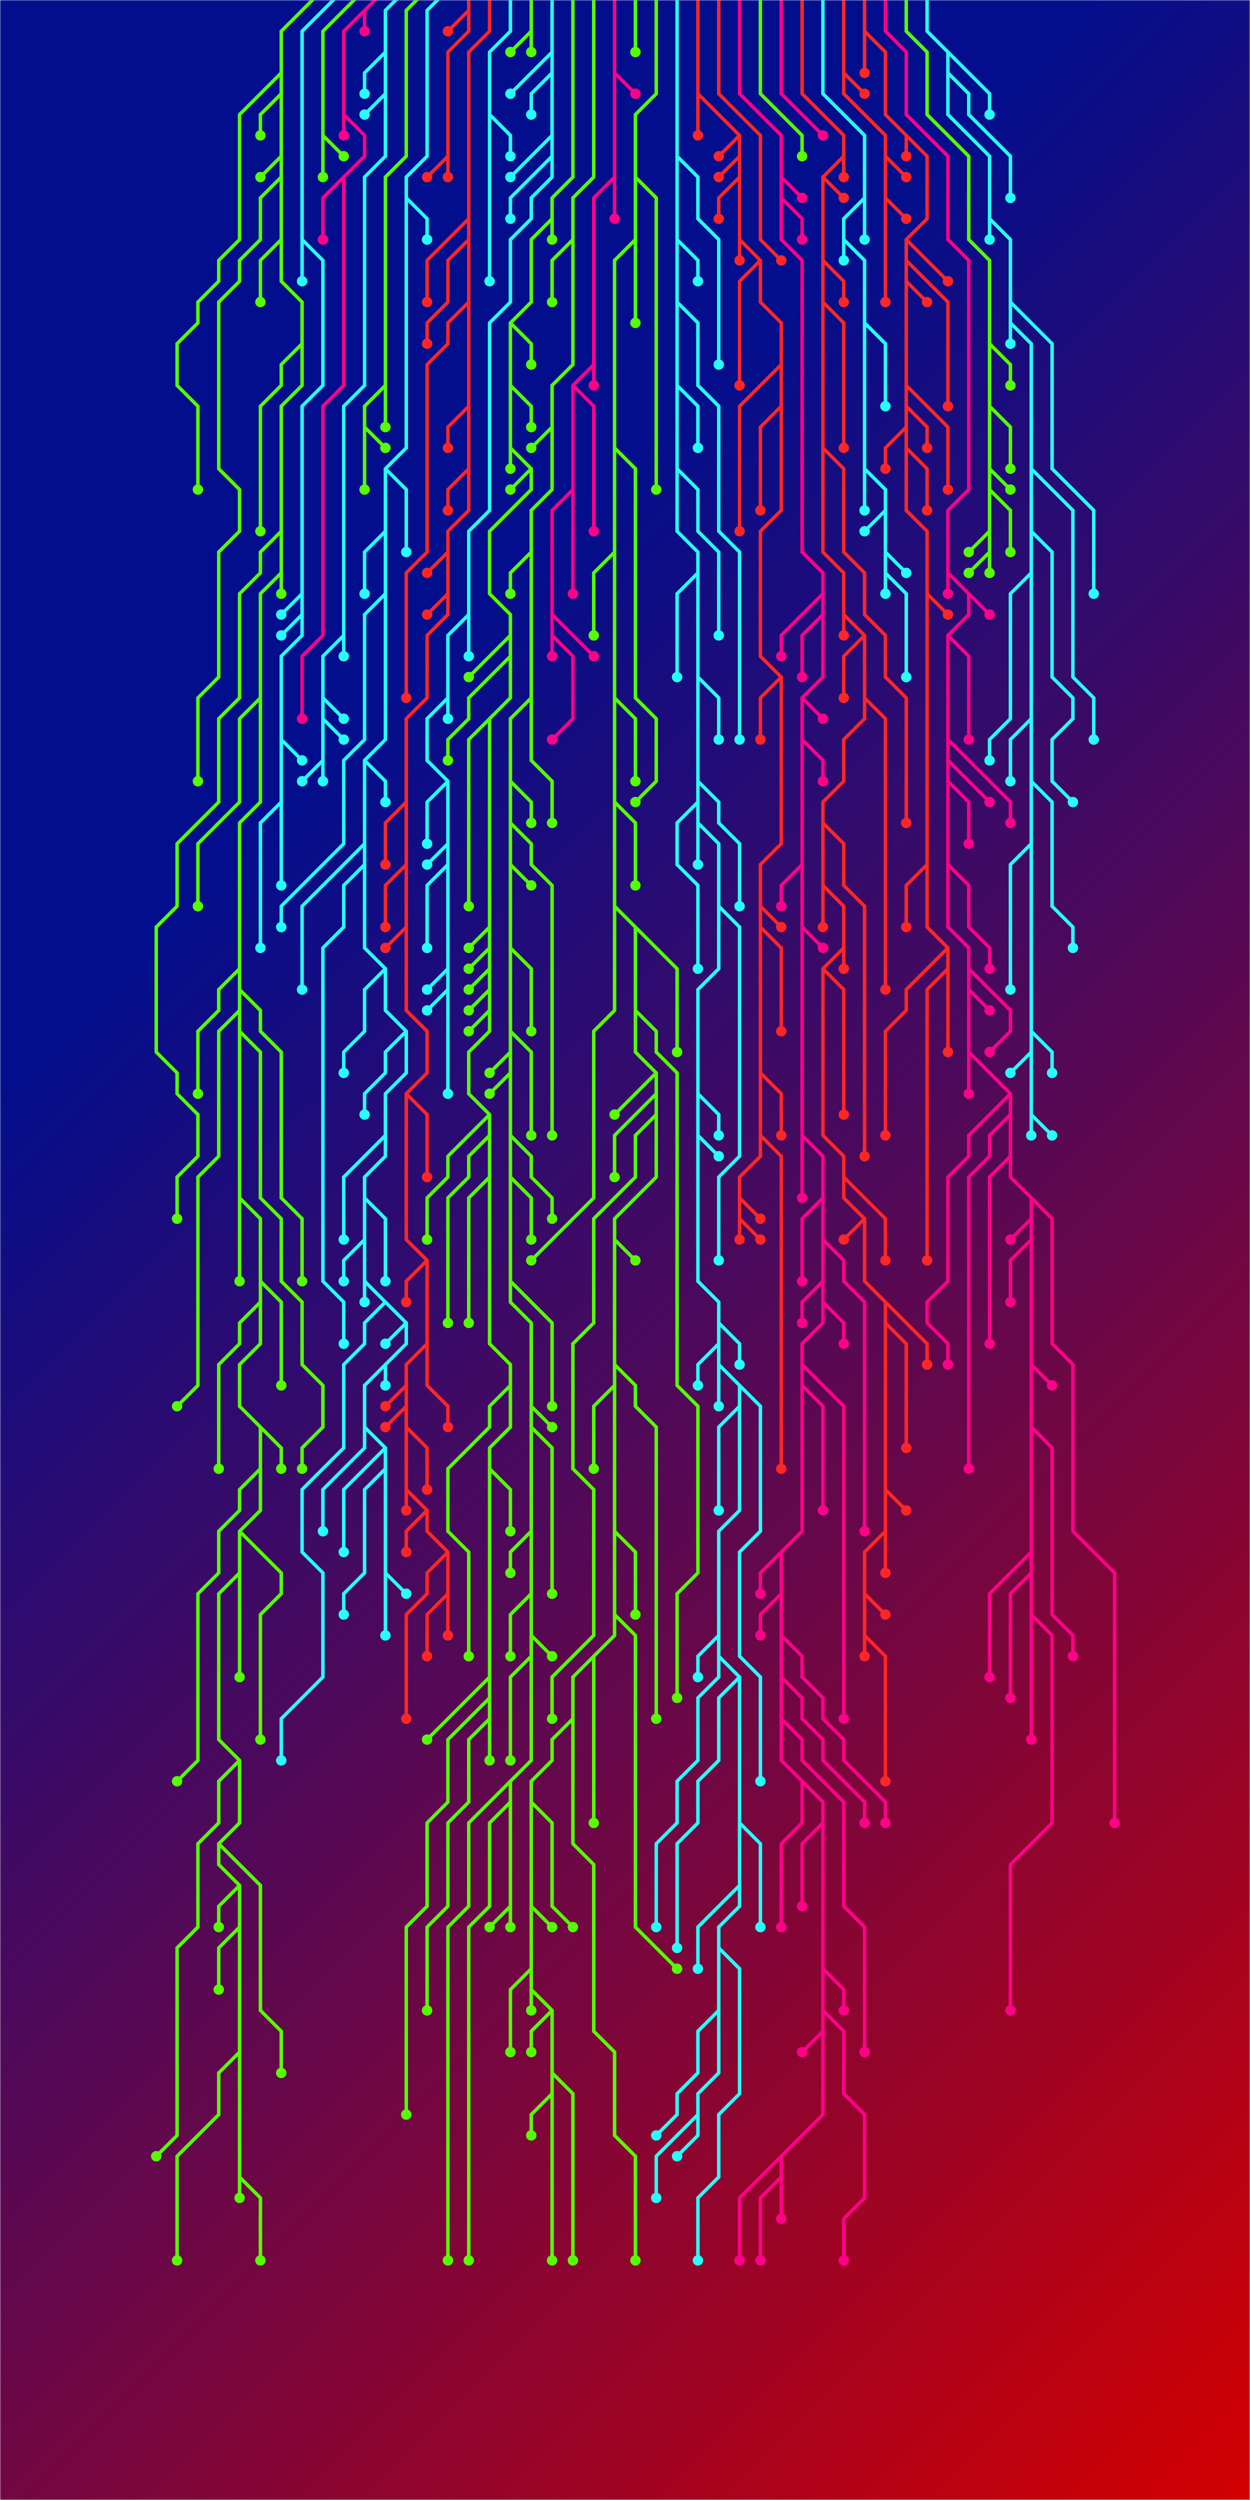 <svg xmlns="http://www.w3.org/2000/svg" version="1.1" xmlns:xlink="http://www.w3.org/1999/xlink" xmlns:svgjs="http://svgjs.com/svgjs" width="600" height="1200" preserveAspectRatio="none" viewBox="0 0 600 1200"><g mask="url(&quot;#SvgjsMask1030&quot;)" fill="none"><rect width="600" height="1200" x="0" y="0" fill="url(#SvgjsLinearGradient1031)"></rect><g mask="url(&quot;#SvgjsMask1032&quot;)"><path d="M305 -5L305 5L305 15L305 25" stroke="rgba(85, 255, 0, 1)" stroke-width="1.67"></path><path d="M302.5 25 a2.5 2.5 0 1 0 5 0 a2.5 2.5 0 1 0 -5 0z" fill="rgba(85, 255, 0, 1)"></path><path d="M275 235L275 245L275 255L275 265L275 275L275 285M265 305L275 315L275 325L275 335L275 345L265 355M275 185L285 195L285 205L285 215L285 225L285 235L285 245L285 255M295 85L295 95L295 105M285 175L285 185M265 295L275 305L285 315M295 35L305 45M295 -5L295 5L295 15L295 25L295 35L295 45L295 55L295 65L295 75L295 85L285 95L285 105L285 115L285 125L285 135L285 145L285 155L285 165L285 175L275 185L275 195L275 205L275 215L275 225L275 235L265 245L265 255L265 265L265 275L265 285L265 295L265 305L265 315" stroke="rgba(255, 0, 137, 1)" stroke-width="1.67"></path><path d="M262.5 315 a2.5 2.5 0 1 0 5 0 a2.5 2.5 0 1 0 -5 0zM272.5 285 a2.5 2.5 0 1 0 5 0 a2.5 2.5 0 1 0 -5 0zM262.5 355 a2.5 2.5 0 1 0 5 0 a2.5 2.5 0 1 0 -5 0zM282.5 255 a2.5 2.5 0 1 0 5 0 a2.5 2.5 0 1 0 -5 0zM292.5 105 a2.5 2.5 0 1 0 5 0 a2.5 2.5 0 1 0 -5 0zM282.5 185 a2.5 2.5 0 1 0 5 0 a2.5 2.5 0 1 0 -5 0zM282.5 315 a2.5 2.5 0 1 0 5 0 a2.5 2.5 0 1 0 -5 0zM302.5 45 a2.5 2.5 0 1 0 5 0 a2.5 2.5 0 1 0 -5 0z" fill="rgba(255, 0, 137, 1)"></path><path d="M305 85L315 95L315 105L315 115L315 125L315 135L315 145L315 155L315 165L315 175L315 185L315 195L315 205L315 215L315 225L315 235M305 485L315 495L315 505L325 515L325 525L325 535L325 545L325 555L325 565L325 575L325 585L325 595L325 605L325 615L325 625L325 635L325 645L325 655L325 665L335 675L335 685L335 695L335 705L335 715L335 725L335 735L335 745L335 755L325 765L325 775L325 785L325 795L325 805L325 815M275 825L275 835L275 845L275 855L275 865L275 875L275 885L285 895L285 905L285 915L285 925L285 935L285 945L285 955L285 965L285 975L295 985L295 995L295 1005L295 1015L295 1025L305 1035L305 1045L305 1055L305 1065L305 1075L305 1085M265 995L275 1005L275 1015L275 1025L275 1035L275 1045L275 1055L275 1065L275 1075L275 1085M295 655L305 665L305 675L315 685L315 695L315 705L315 715L315 725L315 735L315 745L315 755L315 765L315 775L315 785L315 795L315 805L315 815L315 825M295 775L305 785L305 795L305 805L305 815L305 825L305 835L305 845L305 855L305 865L305 875L305 885L305 895L305 905L305 915L305 925L315 935L325 945M315 535L305 545L305 555L305 565L295 575L285 585L285 595L285 605L285 615L285 625L285 635L275 645L275 655L275 665L275 675L275 685L275 695L275 705L285 715L285 725L285 735L285 745L285 755L285 765L285 775L285 785L275 795L265 805L265 815L265 825M295 435L295 445L295 455L295 465L295 475L295 485L285 495L285 505L285 515L285 525L285 535L285 545L285 555L285 565L285 575L275 585L265 595L255 605M295 665L285 675L285 685L285 695L285 705M255 915L265 925M295 385L305 395L305 405L305 415L305 425M315 525L305 535L295 545L295 555L295 565M255 945L245 955L245 965L245 975L245 985M265 965L255 975L255 985M285 795L285 805L285 815L285 825L285 835L285 845L285 855L285 865L285 875M255 865L265 875L265 885L265 895L265 905L265 915L275 925M295 595L305 605M315 515L305 525L295 535M295 335L305 345L305 355L305 365L305 375M305 445L315 455L325 465L325 475L325 485L325 495L325 505M305 115L305 125L305 135L305 145L305 155M295 215L305 225L305 235L305 245L305 255L305 265L305 275L305 285L305 295L305 305L305 315L305 325L305 335L315 345L315 355L315 365L315 375L305 385M265 1005L265 1015L265 1025L265 1035L265 1045L265 1055L265 1065L265 1075L265 1085M255 955L255 965M295 265L285 275L285 285L285 295L285 305M295 735L305 745L305 755L305 765L305 775M315 -5L315 5L315 15L315 25L315 35L315 45L305 55L305 65L305 75L305 85L305 95L305 105L305 115L295 125L295 135L295 145L295 155L295 165L295 175L295 185L295 195L295 205L295 215L295 225L295 235L295 245L295 255L295 265L295 275L295 285L295 295L295 305L295 315L295 325L295 335L295 345L295 355L295 365L295 375L295 385L295 395L295 405L295 415L295 425L295 435L305 445L305 455L305 465L305 475L305 485L305 495L305 505L315 515L315 525L315 535L315 545L315 555L315 565L305 575L295 585L295 595L295 605L295 615L295 625L295 635L295 645L295 655L295 665L295 675L295 685L295 695L295 705L295 715L295 725L295 735L295 745L295 755L295 765L295 775L295 785L285 795L275 805L275 815L275 825L265 835L265 845L255 855L255 865L255 875L255 885L255 895L255 905L255 915L255 925L255 935L255 945L255 955L265 965L265 975L265 985L265 995L265 1005L255 1015L255 1025" stroke="rgba(85, 255, 0, 1)" stroke-width="1.67"></path><path d="M252.5 1025 a2.5 2.5 0 1 0 5 0 a2.5 2.5 0 1 0 -5 0zM312.5 235 a2.5 2.5 0 1 0 5 0 a2.5 2.5 0 1 0 -5 0zM322.5 815 a2.5 2.5 0 1 0 5 0 a2.5 2.5 0 1 0 -5 0zM302.5 1085 a2.5 2.5 0 1 0 5 0 a2.5 2.5 0 1 0 -5 0zM272.5 1085 a2.5 2.5 0 1 0 5 0 a2.5 2.5 0 1 0 -5 0zM312.5 825 a2.5 2.5 0 1 0 5 0 a2.5 2.5 0 1 0 -5 0zM322.5 945 a2.5 2.5 0 1 0 5 0 a2.5 2.5 0 1 0 -5 0zM262.5 825 a2.5 2.5 0 1 0 5 0 a2.5 2.5 0 1 0 -5 0zM252.5 605 a2.5 2.5 0 1 0 5 0 a2.5 2.5 0 1 0 -5 0zM282.5 705 a2.5 2.5 0 1 0 5 0 a2.5 2.5 0 1 0 -5 0zM262.5 925 a2.5 2.5 0 1 0 5 0 a2.5 2.5 0 1 0 -5 0zM302.5 425 a2.5 2.5 0 1 0 5 0 a2.5 2.5 0 1 0 -5 0zM292.5 565 a2.5 2.5 0 1 0 5 0 a2.5 2.5 0 1 0 -5 0zM242.5 985 a2.5 2.5 0 1 0 5 0 a2.5 2.5 0 1 0 -5 0zM252.5 985 a2.5 2.5 0 1 0 5 0 a2.5 2.5 0 1 0 -5 0zM282.5 875 a2.5 2.5 0 1 0 5 0 a2.5 2.5 0 1 0 -5 0zM272.5 925 a2.5 2.5 0 1 0 5 0 a2.5 2.5 0 1 0 -5 0zM302.5 605 a2.5 2.5 0 1 0 5 0 a2.5 2.5 0 1 0 -5 0zM292.5 535 a2.5 2.5 0 1 0 5 0 a2.5 2.5 0 1 0 -5 0zM302.5 375 a2.5 2.5 0 1 0 5 0 a2.5 2.5 0 1 0 -5 0zM322.5 505 a2.5 2.5 0 1 0 5 0 a2.5 2.5 0 1 0 -5 0zM302.5 155 a2.5 2.5 0 1 0 5 0 a2.5 2.5 0 1 0 -5 0zM302.5 385 a2.5 2.5 0 1 0 5 0 a2.5 2.5 0 1 0 -5 0zM262.5 1085 a2.5 2.5 0 1 0 5 0 a2.5 2.5 0 1 0 -5 0zM252.5 965 a2.5 2.5 0 1 0 5 0 a2.5 2.5 0 1 0 -5 0zM282.5 305 a2.5 2.5 0 1 0 5 0 a2.5 2.5 0 1 0 -5 0zM302.5 775 a2.5 2.5 0 1 0 5 0 a2.5 2.5 0 1 0 -5 0z" fill="rgba(85, 255, 0, 1)"></path><path d="M245 415L255 425M255 735L245 745L245 755M255 795L245 805L245 815L245 825L245 835L245 845M255 265L245 275L245 285M265 205L255 215M275 115L265 125L265 135L265 145M245 515L235 525M255 785L265 795M245 915L235 925M255 765L245 775L245 785L245 795M255 685L265 695L265 705L265 715L265 725L265 735L265 745L265 755L265 765M245 505L235 515M245 565L255 575L255 585L255 595M245 865L235 875L235 885L235 895L235 905L235 915L225 925L225 935L225 945L225 955L225 965L225 975L225 985L225 995L225 1005L225 1015L225 1025L225 1035L225 1045L225 1055L225 1065L225 1075L225 1085M245 855L235 865L225 875L225 885L225 895L225 905L225 915L215 925L215 935L215 945L215 955L215 965L215 975L215 985L215 995L215 1005L215 1015L215 1025L215 1035L215 1045L215 1055L215 1065L215 1075L215 1085M255 335L255 345L255 355L255 365L265 375L265 385L265 395M255 675L265 685M245 395L255 405L255 415L265 425L265 435L265 445L265 455L265 465L265 475L265 485L265 495L265 505L265 515L265 525L265 535L265 545M245 545L255 555L255 565L265 575L265 585M245 375L255 385L255 395M245 495L255 505L255 515L255 525L255 535L255 545M245 455L255 465L255 475L255 485L255 495M245 615L255 625L265 635L265 645L265 655L265 665L265 675M285 -5L285 5L285 15L285 25L285 35L285 45L285 55L285 65L285 75L285 85L275 95L275 105L275 115L275 125L275 135L275 145L275 155L275 165L275 175L265 185L265 195L265 205L265 215L265 225L265 235L255 245L255 255L255 265L255 275L255 285L255 295L255 305L255 315L255 325L255 335L245 345L245 355L245 365L245 375L245 385L245 395L245 405L245 415L245 425L245 435L245 445L245 455L245 465L245 475L245 485L245 495L245 505L245 515L245 525L245 535L245 545L245 555L245 565L245 575L245 585L245 595L245 605L245 615L245 625L255 635L255 645L255 655L255 665L255 675L255 685L255 695L255 705L255 715L255 725L255 735L255 745L255 755L255 765L255 775L255 785L255 795L255 805L255 815L255 825L255 835L255 845L245 855L245 865L245 875L245 885L245 895L245 905L245 915L245 925" stroke="rgba(85, 255, 0, 1)" stroke-width="1.67"></path><path d="M242.5 925 a2.5 2.5 0 1 0 5 0 a2.5 2.5 0 1 0 -5 0zM252.5 425 a2.5 2.5 0 1 0 5 0 a2.5 2.5 0 1 0 -5 0zM242.5 755 a2.5 2.5 0 1 0 5 0 a2.5 2.5 0 1 0 -5 0zM242.5 845 a2.5 2.5 0 1 0 5 0 a2.5 2.5 0 1 0 -5 0zM242.5 285 a2.5 2.5 0 1 0 5 0 a2.5 2.5 0 1 0 -5 0zM252.5 215 a2.5 2.5 0 1 0 5 0 a2.5 2.5 0 1 0 -5 0zM262.5 145 a2.5 2.5 0 1 0 5 0 a2.5 2.5 0 1 0 -5 0zM232.5 525 a2.5 2.5 0 1 0 5 0 a2.5 2.5 0 1 0 -5 0zM262.5 795 a2.5 2.5 0 1 0 5 0 a2.5 2.5 0 1 0 -5 0zM232.5 925 a2.5 2.5 0 1 0 5 0 a2.5 2.5 0 1 0 -5 0zM242.5 795 a2.5 2.5 0 1 0 5 0 a2.5 2.5 0 1 0 -5 0zM262.5 765 a2.5 2.5 0 1 0 5 0 a2.5 2.5 0 1 0 -5 0zM232.5 515 a2.5 2.5 0 1 0 5 0 a2.5 2.5 0 1 0 -5 0zM252.5 595 a2.5 2.5 0 1 0 5 0 a2.5 2.5 0 1 0 -5 0zM222.5 1085 a2.5 2.5 0 1 0 5 0 a2.5 2.5 0 1 0 -5 0zM212.5 1085 a2.5 2.5 0 1 0 5 0 a2.5 2.5 0 1 0 -5 0zM262.5 395 a2.5 2.5 0 1 0 5 0 a2.5 2.5 0 1 0 -5 0zM262.5 685 a2.5 2.5 0 1 0 5 0 a2.5 2.5 0 1 0 -5 0zM262.5 545 a2.5 2.5 0 1 0 5 0 a2.5 2.5 0 1 0 -5 0zM262.5 585 a2.5 2.5 0 1 0 5 0 a2.5 2.5 0 1 0 -5 0zM252.5 395 a2.5 2.5 0 1 0 5 0 a2.5 2.5 0 1 0 -5 0zM252.5 545 a2.5 2.5 0 1 0 5 0 a2.5 2.5 0 1 0 -5 0zM252.5 495 a2.5 2.5 0 1 0 5 0 a2.5 2.5 0 1 0 -5 0zM262.5 675 a2.5 2.5 0 1 0 5 0 a2.5 2.5 0 1 0 -5 0z" fill="rgba(85, 255, 0, 1)"></path><path d="M355 905L345 915L335 925L335 935L335 945M355 675L345 685L345 695L345 705L345 715L345 725M355 805L345 815L345 825L345 835L345 845L335 855L335 865L335 875L325 885L325 895L325 905L325 915L325 925L325 935M345 795L345 805L335 815L335 825L335 835L335 845L325 855L325 865L325 875L315 885L315 895L315 905L315 915L315 925M345 435L355 445L355 455L355 465L355 475L355 485L355 495L355 505L355 515L355 525L355 535L355 545L355 555L345 565L345 575L345 585L345 595L345 605M355 665L365 675L365 685L365 695L365 705L365 715L365 725L365 735L355 745L355 755L355 765L355 775L355 785L355 795L365 805L365 815L365 825L365 835L365 845L365 855M325 75L335 85L335 95L335 105L345 115L345 125L345 135L345 145L345 155L345 165L345 175M335 375L345 385L345 395L355 405L355 415L355 425L355 435M345 635L355 645L355 655M355 875L365 885L365 895L365 905L365 915L365 925M325 185L335 195L335 205L335 215M335 325L345 335L345 345L345 355M325 225L335 235L335 245L335 255L345 265L345 275L345 285L345 295L345 305M325 145L335 155L335 165L335 175L335 185L345 195L345 205L345 215L345 225L345 235L345 245L345 255L355 265L355 275L355 285L355 295L355 305L355 315L355 325L355 335L355 345L355 355M345 785L335 795L335 805M345 935L355 945L355 955L355 965L355 975L355 985L355 995L355 1005L345 1015L345 1025L345 1035L345 1045L335 1055L335 1065L335 1075L335 1085M345 655L345 665L345 675M335 385L325 395L325 405L325 415L335 425L335 435L335 445L335 455L335 465M335 395L335 405L335 415M335 545L345 555M335 275L325 285L325 295L325 305L325 315L325 325M345 645L335 655L335 665M335 525L345 535L345 545M335 1015L325 1025L315 1035L315 1045L315 1055M325 115L335 125L335 135M345 965L335 975L335 985L335 995L325 1005L325 1015L315 1025M325 -5L325 5L325 15L325 25L325 35L325 45L325 55L325 65L325 75L325 85L325 95L325 105L325 115L325 125L325 135L325 145L325 155L325 165L325 175L325 185L325 195L325 205L325 215L325 225L325 235L325 245L325 255L335 265L335 275L335 285L335 295L335 305L335 315L335 325L335 335L335 345L335 355L335 365L335 375L335 385L335 395L345 405L345 415L345 425L345 435L345 445L345 455L345 465L335 475L335 485L335 495L335 505L335 515L335 525L335 535L335 545L335 555L335 565L335 575L335 585L335 595L335 605L335 615L345 625L345 635L345 645L345 655L355 665L355 675L355 685L355 695L355 705L355 715L355 725L345 735L345 745L345 755L345 765L345 775L345 785L345 795L355 805L355 815L355 825L355 835L355 845L355 855L355 865L355 875L355 885L355 895L355 905L355 915L345 925L345 935L345 945L345 955L345 965L345 975L345 985L345 995L335 1005L335 1015L335 1025L325 1035" stroke="rgba(40, 255, 251, 1)" stroke-width="1.67"></path><path d="M322.5 1035 a2.5 2.5 0 1 0 5 0 a2.5 2.5 0 1 0 -5 0zM332.5 945 a2.5 2.5 0 1 0 5 0 a2.5 2.5 0 1 0 -5 0zM342.5 725 a2.5 2.5 0 1 0 5 0 a2.5 2.5 0 1 0 -5 0zM322.5 935 a2.5 2.5 0 1 0 5 0 a2.5 2.5 0 1 0 -5 0zM312.5 925 a2.5 2.5 0 1 0 5 0 a2.5 2.5 0 1 0 -5 0zM342.5 605 a2.5 2.5 0 1 0 5 0 a2.5 2.5 0 1 0 -5 0zM362.5 855 a2.5 2.5 0 1 0 5 0 a2.5 2.5 0 1 0 -5 0zM342.5 175 a2.5 2.5 0 1 0 5 0 a2.5 2.5 0 1 0 -5 0zM352.5 435 a2.5 2.5 0 1 0 5 0 a2.5 2.5 0 1 0 -5 0zM352.5 655 a2.5 2.5 0 1 0 5 0 a2.5 2.5 0 1 0 -5 0zM362.5 925 a2.5 2.5 0 1 0 5 0 a2.5 2.5 0 1 0 -5 0zM332.5 215 a2.5 2.5 0 1 0 5 0 a2.5 2.5 0 1 0 -5 0zM342.5 355 a2.5 2.5 0 1 0 5 0 a2.5 2.5 0 1 0 -5 0zM342.5 305 a2.5 2.5 0 1 0 5 0 a2.5 2.5 0 1 0 -5 0zM352.5 355 a2.5 2.5 0 1 0 5 0 a2.5 2.5 0 1 0 -5 0zM332.5 805 a2.5 2.5 0 1 0 5 0 a2.5 2.5 0 1 0 -5 0zM332.5 1085 a2.5 2.5 0 1 0 5 0 a2.5 2.5 0 1 0 -5 0zM342.5 675 a2.5 2.5 0 1 0 5 0 a2.5 2.5 0 1 0 -5 0zM332.5 465 a2.5 2.5 0 1 0 5 0 a2.5 2.5 0 1 0 -5 0zM332.5 415 a2.5 2.5 0 1 0 5 0 a2.5 2.5 0 1 0 -5 0zM342.5 555 a2.5 2.5 0 1 0 5 0 a2.5 2.5 0 1 0 -5 0zM322.5 325 a2.5 2.5 0 1 0 5 0 a2.5 2.5 0 1 0 -5 0zM332.5 665 a2.5 2.5 0 1 0 5 0 a2.5 2.5 0 1 0 -5 0zM342.5 545 a2.5 2.5 0 1 0 5 0 a2.5 2.5 0 1 0 -5 0zM312.5 1055 a2.5 2.5 0 1 0 5 0 a2.5 2.5 0 1 0 -5 0zM332.5 135 a2.5 2.5 0 1 0 5 0 a2.5 2.5 0 1 0 -5 0zM312.5 1025 a2.5 2.5 0 1 0 5 0 a2.5 2.5 0 1 0 -5 0z" fill="rgba(40, 255, 251, 1)"></path><path d="M255 225L245 235M235 345L225 355L225 365L225 375L225 385L225 395L225 405L225 415L225 425L225 435M245 185L255 195L255 205M245 315L235 325L225 335L225 345L215 355L215 365M245 665L235 675L235 685L225 695L215 705L215 715L215 725L215 735L225 745L225 755L225 765L225 775L225 785L225 795M235 565L225 575L225 585L225 595L225 605L225 615L225 625L225 635M235 825L225 835L225 845L225 855L225 865L215 875L215 885L215 895L215 905L215 915L205 925L205 935L205 945L205 955L205 965M235 485L225 495M235 545L225 555L225 565L215 575L215 585L215 595L215 605L215 615L215 625L215 635M235 475L225 485M235 465L225 475M235 815L225 825L215 835L215 845L215 855L215 865L205 875L205 885L205 895L205 905L205 915L195 925L195 935L195 945L195 955L195 965L195 975L195 985L195 995L195 1005L195 1015M235 705L245 715L245 725L245 735M245 215L245 225M245 155L255 165L255 175M235 455L225 465M245 305L235 315L225 325M235 445L225 455M235 805L225 815L215 825L205 835M265 105L265 115M235 535L225 545L215 555L215 565L205 575L205 585L205 595M275 -5L275 5L275 15L275 25L275 35L275 45L275 55L275 65L275 75L275 85L265 95L265 105L255 115L255 125L255 135L255 145L245 155L245 165L245 175L245 185L245 195L245 205L245 215L255 225L255 235L245 245L235 255L235 265L235 275L235 285L245 295L245 305L245 315L245 325L245 335L235 345L235 355L235 365L235 375L235 385L235 395L235 405L235 415L235 425L235 435L235 445L235 455L235 465L235 475L235 485L235 495L225 505L225 515L225 525L235 535L235 545L235 555L235 565L235 575L235 585L235 595L235 605L235 615L235 625L235 635L235 645L245 655L245 665L245 675L245 685L235 695L235 705L235 715L235 725L235 735L235 745L235 755L235 765L235 775L235 785L235 795L235 805L235 815L235 825L235 835L235 845" stroke="rgba(85, 255, 0, 1)" stroke-width="1.67"></path><path d="M232.5 845 a2.5 2.5 0 1 0 5 0 a2.5 2.5 0 1 0 -5 0zM242.5 235 a2.5 2.5 0 1 0 5 0 a2.5 2.5 0 1 0 -5 0zM222.5 435 a2.5 2.5 0 1 0 5 0 a2.5 2.5 0 1 0 -5 0zM252.5 205 a2.5 2.5 0 1 0 5 0 a2.5 2.5 0 1 0 -5 0zM212.5 365 a2.5 2.5 0 1 0 5 0 a2.5 2.5 0 1 0 -5 0zM222.5 795 a2.5 2.5 0 1 0 5 0 a2.5 2.5 0 1 0 -5 0zM222.5 635 a2.5 2.5 0 1 0 5 0 a2.5 2.5 0 1 0 -5 0zM202.5 965 a2.5 2.5 0 1 0 5 0 a2.5 2.5 0 1 0 -5 0zM222.5 495 a2.5 2.5 0 1 0 5 0 a2.5 2.5 0 1 0 -5 0zM212.5 635 a2.5 2.5 0 1 0 5 0 a2.5 2.5 0 1 0 -5 0zM222.5 485 a2.5 2.5 0 1 0 5 0 a2.5 2.5 0 1 0 -5 0zM222.5 475 a2.5 2.5 0 1 0 5 0 a2.5 2.5 0 1 0 -5 0zM192.5 1015 a2.5 2.5 0 1 0 5 0 a2.5 2.5 0 1 0 -5 0zM242.5 735 a2.5 2.5 0 1 0 5 0 a2.5 2.5 0 1 0 -5 0zM242.5 225 a2.5 2.5 0 1 0 5 0 a2.5 2.5 0 1 0 -5 0zM252.5 175 a2.5 2.5 0 1 0 5 0 a2.5 2.5 0 1 0 -5 0zM222.5 465 a2.5 2.5 0 1 0 5 0 a2.5 2.5 0 1 0 -5 0zM222.5 325 a2.5 2.5 0 1 0 5 0 a2.5 2.5 0 1 0 -5 0zM222.5 455 a2.5 2.5 0 1 0 5 0 a2.5 2.5 0 1 0 -5 0zM202.5 835 a2.5 2.5 0 1 0 5 0 a2.5 2.5 0 1 0 -5 0zM262.5 115 a2.5 2.5 0 1 0 5 0 a2.5 2.5 0 1 0 -5 0zM202.5 595 a2.5 2.5 0 1 0 5 0 a2.5 2.5 0 1 0 -5 0z" fill="rgba(85, 255, 0, 1)"></path><path d="M365 445L375 455L375 465L375 475L375 485L375 495M365 435L375 445M355 85L345 95L345 105M355 585L365 595M365 545L375 555L375 565L375 575L375 585L375 595L375 605L375 615L375 625L375 635L375 645L375 655L375 665L375 675L375 685L375 695L375 705M375 175L365 185L355 195L355 205L355 215L355 225L355 235L355 245L355 255M375 325L365 335L365 345L365 355M365 125L355 135L355 145L355 155L355 165L355 175L355 185M355 75L345 85M365 515L375 525L375 535L375 545M355 115L355 125M355 575L365 585M355 65L345 75M375 195L365 205L365 215L365 225L365 235L365 245M335 45L335 55L335 65M335 -5L335 5L335 15L335 25L335 35L335 45L345 55L355 65L355 75L355 85L355 95L355 105L355 115L365 125L365 135L365 145L375 155L375 165L375 175L375 185L375 195L375 205L375 215L375 225L375 235L375 245L365 255L365 265L365 275L365 285L365 295L365 305L365 315L375 325L375 335L375 345L375 355L375 365L375 375L375 385L375 395L375 405L365 415L365 425L365 435L365 445L365 455L365 465L365 475L365 485L365 495L365 505L365 515L365 525L365 535L365 545L365 555L355 565L355 575L355 585L355 595" stroke="rgba(255, 38, 38, 1)" stroke-width="1.67"></path><path d="M352.5 595 a2.5 2.5 0 1 0 5 0 a2.5 2.5 0 1 0 -5 0zM372.5 495 a2.5 2.5 0 1 0 5 0 a2.5 2.5 0 1 0 -5 0zM372.5 445 a2.5 2.5 0 1 0 5 0 a2.5 2.5 0 1 0 -5 0zM342.5 105 a2.5 2.5 0 1 0 5 0 a2.5 2.5 0 1 0 -5 0zM362.5 595 a2.5 2.5 0 1 0 5 0 a2.5 2.5 0 1 0 -5 0zM372.5 705 a2.5 2.5 0 1 0 5 0 a2.5 2.5 0 1 0 -5 0zM352.5 255 a2.5 2.5 0 1 0 5 0 a2.5 2.5 0 1 0 -5 0zM362.5 355 a2.5 2.5 0 1 0 5 0 a2.5 2.5 0 1 0 -5 0zM352.5 185 a2.5 2.5 0 1 0 5 0 a2.5 2.5 0 1 0 -5 0zM342.5 85 a2.5 2.5 0 1 0 5 0 a2.5 2.5 0 1 0 -5 0zM372.5 545 a2.5 2.5 0 1 0 5 0 a2.5 2.5 0 1 0 -5 0zM352.5 125 a2.5 2.5 0 1 0 5 0 a2.5 2.5 0 1 0 -5 0zM362.5 585 a2.5 2.5 0 1 0 5 0 a2.5 2.5 0 1 0 -5 0zM342.5 75 a2.5 2.5 0 1 0 5 0 a2.5 2.5 0 1 0 -5 0zM362.5 245 a2.5 2.5 0 1 0 5 0 a2.5 2.5 0 1 0 -5 0zM332.5 65 a2.5 2.5 0 1 0 5 0 a2.5 2.5 0 1 0 -5 0z" fill="rgba(255, 38, 38, 1)"></path><path d="M215 335L215 345M215 415L205 425L205 435L205 445L205 455M225 295L225 305L225 315M265 75L255 85L245 95L245 105M215 475L205 485M215 465L205 475M265 65L255 75L245 85M215 405L205 415M265 35L255 45L255 55M215 375L205 385L205 395L205 405M265 25L255 35L245 45M265 -5L265 5L265 15L265 25L265 35L265 45L265 55L265 65L265 75L265 85L255 95L255 105L245 115L245 125L245 135L245 145L235 155L235 165L235 175L235 185L235 195L235 205L235 215L235 225L235 235L235 245L225 255L225 265L225 275L225 285L225 295L215 305L215 315L215 325L215 335L205 345L205 355L205 365L215 375L215 385L215 395L215 405L215 415L215 425L215 435L215 445L215 455L215 465L215 475L215 485L215 495L215 505L215 515L215 525" stroke="rgba(40, 255, 251, 1)" stroke-width="1.67"></path><path d="M212.5 525 a2.5 2.5 0 1 0 5 0 a2.5 2.5 0 1 0 -5 0zM212.5 345 a2.5 2.5 0 1 0 5 0 a2.5 2.5 0 1 0 -5 0zM202.5 455 a2.5 2.5 0 1 0 5 0 a2.5 2.5 0 1 0 -5 0zM222.5 315 a2.5 2.5 0 1 0 5 0 a2.5 2.5 0 1 0 -5 0zM242.5 105 a2.5 2.5 0 1 0 5 0 a2.5 2.5 0 1 0 -5 0zM202.5 485 a2.5 2.5 0 1 0 5 0 a2.5 2.5 0 1 0 -5 0zM202.5 475 a2.5 2.5 0 1 0 5 0 a2.5 2.5 0 1 0 -5 0zM242.5 85 a2.5 2.5 0 1 0 5 0 a2.5 2.5 0 1 0 -5 0zM202.5 415 a2.5 2.5 0 1 0 5 0 a2.5 2.5 0 1 0 -5 0zM252.5 55 a2.5 2.5 0 1 0 5 0 a2.5 2.5 0 1 0 -5 0zM202.5 405 a2.5 2.5 0 1 0 5 0 a2.5 2.5 0 1 0 -5 0zM242.5 45 a2.5 2.5 0 1 0 5 0 a2.5 2.5 0 1 0 -5 0z" fill="rgba(40, 255, 251, 1)"></path><path d="M345 -5L345 5L345 15L345 25L345 35L345 45L355 55L365 65L365 75L365 85L365 95L365 105L365 115L375 125" stroke="rgba(255, 38, 38, 1)" stroke-width="1.67"></path><path d="M372.5 125 a2.5 2.5 0 1 0 5 0 a2.5 2.5 0 1 0 -5 0z" fill="rgba(255, 38, 38, 1)"></path><path d="M255 15L255 25M255 -5L255 5L255 15L245 25" stroke="rgba(85, 255, 0, 1)" stroke-width="1.67"></path><path d="M242.5 25 a2.5 2.5 0 1 0 5 0 a2.5 2.5 0 1 0 -5 0zM252.5 25 a2.5 2.5 0 1 0 5 0 a2.5 2.5 0 1 0 -5 0z" fill="rgba(85, 255, 0, 1)"></path><path d="M375 825L385 835L385 845L395 855L405 865L405 875L405 885L405 895L405 905L405 915L415 925L415 935L415 945L415 955L415 965L415 975L415 985M385 415L375 425L375 435M395 875L385 885L385 895L385 905L385 915M375 95L385 105L385 115M375 765L365 775L365 785M395 615L385 625L385 635M385 665L395 675L395 685L395 695L395 705L395 715L395 725M375 745L365 755L365 765M395 625L405 635L405 645M375 1045L365 1055L365 1065L365 1075L365 1085M385 445L395 455M385 355L395 365L395 375M375 805L385 815L385 825L395 835L395 845L405 855L415 865L415 875M385 335L395 345M375 785L385 795L385 805L395 815L395 825L405 835L405 845L415 855L425 865L425 875M385 655L395 665L405 675L405 685L405 695L405 705L405 715L405 725L405 735L405 745L405 755L405 765L405 775L405 785L405 795L405 805L405 815L405 825M395 965L405 975L405 985L405 995L405 1005L415 1015L415 1025L415 1035L415 1045L415 1055L405 1065L405 1075L405 1085M375 1035L365 1045L355 1055L355 1065L355 1075L355 1085M375 85L385 95M395 295L385 305L385 315L385 325M385 855L385 865L385 875L375 885L375 895L375 905L375 915L375 925M395 575L385 585L385 595L385 605L385 615M385 545L385 555L385 565L385 575M395 595L405 605L405 615L415 625L415 635L415 645L415 655L415 665L415 675L415 685L415 695L415 705L415 715L415 725L415 735M395 975L385 985M395 945L405 955L405 965M395 285L385 295L375 305L375 315M355 -5L355 5L355 15L355 25L355 35L355 45L365 55L375 65L375 75L375 85L375 95L375 105L375 115L385 125L385 135L385 145L385 155L385 165L385 175L385 185L385 195L385 205L385 215L385 225L385 235L385 245L385 255L385 265L395 275L395 285L395 295L395 305L395 315L395 325L385 335L385 345L385 355L385 365L385 375L385 385L385 395L385 405L385 415L385 425L385 435L385 445L385 455L385 465L385 475L385 485L385 495L385 505L385 515L385 525L385 535L385 545L395 555L395 565L395 575L395 585L395 595L395 605L395 615L395 625L395 635L385 645L385 655L385 665L385 675L385 685L385 695L385 705L385 715L385 725L385 735L375 745L375 755L375 765L375 775L375 785L375 795L375 805L375 815L375 825L375 835L375 845L385 855L395 865L395 875L395 885L395 895L395 905L395 915L395 925L395 935L395 945L395 955L395 965L395 975L395 985L395 995L395 1005L395 1015L385 1025L375 1035L375 1045L375 1055L375 1065" stroke="rgba(255, 0, 137, 1)" stroke-width="1.67"></path><path d="M372.5 1065 a2.5 2.5 0 1 0 5 0 a2.5 2.5 0 1 0 -5 0zM412.5 985 a2.5 2.5 0 1 0 5 0 a2.5 2.5 0 1 0 -5 0zM372.5 435 a2.5 2.5 0 1 0 5 0 a2.5 2.5 0 1 0 -5 0zM382.5 915 a2.5 2.5 0 1 0 5 0 a2.5 2.5 0 1 0 -5 0zM382.5 115 a2.5 2.5 0 1 0 5 0 a2.5 2.5 0 1 0 -5 0zM362.5 785 a2.5 2.5 0 1 0 5 0 a2.5 2.5 0 1 0 -5 0zM382.5 635 a2.5 2.5 0 1 0 5 0 a2.5 2.5 0 1 0 -5 0zM392.5 725 a2.5 2.5 0 1 0 5 0 a2.5 2.5 0 1 0 -5 0zM362.5 765 a2.5 2.5 0 1 0 5 0 a2.5 2.5 0 1 0 -5 0zM402.5 645 a2.5 2.5 0 1 0 5 0 a2.5 2.5 0 1 0 -5 0zM362.5 1085 a2.5 2.5 0 1 0 5 0 a2.5 2.5 0 1 0 -5 0zM392.5 455 a2.5 2.5 0 1 0 5 0 a2.5 2.5 0 1 0 -5 0zM392.5 375 a2.5 2.5 0 1 0 5 0 a2.5 2.5 0 1 0 -5 0zM412.5 875 a2.5 2.5 0 1 0 5 0 a2.5 2.5 0 1 0 -5 0zM392.5 345 a2.5 2.5 0 1 0 5 0 a2.5 2.5 0 1 0 -5 0zM422.5 875 a2.5 2.5 0 1 0 5 0 a2.5 2.5 0 1 0 -5 0zM402.5 825 a2.5 2.5 0 1 0 5 0 a2.5 2.5 0 1 0 -5 0zM402.5 1085 a2.5 2.5 0 1 0 5 0 a2.5 2.5 0 1 0 -5 0zM352.5 1085 a2.5 2.5 0 1 0 5 0 a2.5 2.5 0 1 0 -5 0zM382.5 95 a2.5 2.5 0 1 0 5 0 a2.5 2.5 0 1 0 -5 0zM382.5 325 a2.5 2.5 0 1 0 5 0 a2.5 2.5 0 1 0 -5 0zM372.5 925 a2.5 2.5 0 1 0 5 0 a2.5 2.5 0 1 0 -5 0zM382.5 615 a2.5 2.5 0 1 0 5 0 a2.5 2.5 0 1 0 -5 0zM382.5 575 a2.5 2.5 0 1 0 5 0 a2.5 2.5 0 1 0 -5 0zM412.5 735 a2.5 2.5 0 1 0 5 0 a2.5 2.5 0 1 0 -5 0zM382.5 985 a2.5 2.5 0 1 0 5 0 a2.5 2.5 0 1 0 -5 0zM402.5 965 a2.5 2.5 0 1 0 5 0 a2.5 2.5 0 1 0 -5 0zM372.5 315 a2.5 2.5 0 1 0 5 0 a2.5 2.5 0 1 0 -5 0z" fill="rgba(255, 0, 137, 1)"></path><path d="M235 55L245 65L245 75M245 -5L245 5L245 15L235 25L235 35L235 45L235 55L235 65L235 75L235 85L235 95L235 105L235 115L235 125L235 135" stroke="rgba(40, 255, 251, 1)" stroke-width="1.67"></path><path d="M232.5 135 a2.5 2.5 0 1 0 5 0 a2.5 2.5 0 1 0 -5 0zM242.5 75 a2.5 2.5 0 1 0 5 0 a2.5 2.5 0 1 0 -5 0z" fill="rgba(40, 255, 251, 1)"></path><path d="M365 -5L365 5L365 15L365 25L365 35L365 45L375 55L385 65L385 75" stroke="rgba(85, 255, 0, 1)" stroke-width="1.67"></path><path d="M382.5 75 a2.5 2.5 0 1 0 5 0 a2.5 2.5 0 1 0 -5 0z" fill="rgba(85, 255, 0, 1)"></path><path d="M195 675L185 685M205 645L205 655L205 665L215 675L215 685M215 265L205 275M195 445L185 455M225 145L215 155L215 165L205 175L205 185L205 195L205 205L205 215L205 225L205 235L205 245L205 255L205 265L195 275L195 285L195 295L195 305L195 315L195 325L195 335M225 225L215 235L215 245M205 725L195 735L195 745M225 115L215 125L215 135L215 145L205 155L205 165M215 765L205 775L205 785L205 795M195 415L185 425L185 435L185 445M215 745L205 755L205 765L195 775L195 785L195 795L195 805L195 815L195 825M195 685L205 695L205 705L205 715M195 525L205 535L205 545L205 555L205 565M195 665L185 675M205 605L195 615L195 625M195 715L195 725M225 195L215 205L215 215M225 105L215 115L205 125L205 135L205 145M215 285L205 295M195 385L185 395L185 405L185 415M235 -5L235 5L235 15L225 25L225 35L225 45L225 55L225 65L225 75L225 85L225 95L225 105L225 115L225 125L225 135L225 145L225 155L225 165L225 175L225 185L225 195L225 205L225 215L225 225L225 235L225 245L215 255L215 265L215 275L215 285L215 295L205 305L205 315L205 325L205 335L195 345L195 355L195 365L195 375L195 385L195 395L195 405L195 415L195 425L195 435L195 445L195 455L195 465L195 475L195 485L205 495L205 505L205 515L195 525L195 535L195 545L195 555L195 565L195 575L195 585L195 595L205 605L205 615L205 625L205 635L205 645L195 655L195 665L195 675L195 685L195 695L195 705L195 715L205 725L205 735L215 745L215 755L215 765L215 775L215 785" stroke="rgba(255, 38, 38, 1)" stroke-width="1.67"></path><path d="M212.5 785 a2.5 2.5 0 1 0 5 0 a2.5 2.5 0 1 0 -5 0zM182.5 685 a2.5 2.5 0 1 0 5 0 a2.5 2.5 0 1 0 -5 0zM212.5 685 a2.5 2.5 0 1 0 5 0 a2.5 2.5 0 1 0 -5 0zM202.5 275 a2.5 2.5 0 1 0 5 0 a2.5 2.5 0 1 0 -5 0zM182.5 455 a2.5 2.5 0 1 0 5 0 a2.5 2.5 0 1 0 -5 0zM192.5 335 a2.5 2.5 0 1 0 5 0 a2.5 2.5 0 1 0 -5 0zM212.5 245 a2.5 2.5 0 1 0 5 0 a2.5 2.5 0 1 0 -5 0zM192.5 745 a2.5 2.5 0 1 0 5 0 a2.5 2.5 0 1 0 -5 0zM202.5 165 a2.5 2.5 0 1 0 5 0 a2.5 2.5 0 1 0 -5 0zM202.5 795 a2.5 2.5 0 1 0 5 0 a2.5 2.5 0 1 0 -5 0zM182.5 445 a2.5 2.5 0 1 0 5 0 a2.5 2.5 0 1 0 -5 0zM192.5 825 a2.5 2.5 0 1 0 5 0 a2.5 2.5 0 1 0 -5 0zM202.5 715 a2.5 2.5 0 1 0 5 0 a2.5 2.5 0 1 0 -5 0zM202.5 565 a2.5 2.5 0 1 0 5 0 a2.5 2.5 0 1 0 -5 0zM182.5 675 a2.5 2.5 0 1 0 5 0 a2.5 2.5 0 1 0 -5 0zM192.5 625 a2.5 2.5 0 1 0 5 0 a2.5 2.5 0 1 0 -5 0zM192.5 725 a2.5 2.5 0 1 0 5 0 a2.5 2.5 0 1 0 -5 0zM212.5 215 a2.5 2.5 0 1 0 5 0 a2.5 2.5 0 1 0 -5 0zM202.5 145 a2.5 2.5 0 1 0 5 0 a2.5 2.5 0 1 0 -5 0zM202.5 295 a2.5 2.5 0 1 0 5 0 a2.5 2.5 0 1 0 -5 0zM182.5 415 a2.5 2.5 0 1 0 5 0 a2.5 2.5 0 1 0 -5 0z" fill="rgba(255, 38, 38, 1)"></path><path d="M375 -5L375 5L375 15L375 25L375 35L375 45L385 55L395 65" stroke="rgba(255, 0, 137, 1)" stroke-width="1.67"></path><path d="M392.5 65 a2.5 2.5 0 1 0 5 0 a2.5 2.5 0 1 0 -5 0z" fill="rgba(255, 0, 137, 1)"></path><path d="M215 75L215 85M225 5L215 15M225 -5L225 5L225 15L215 25L215 35L215 45L215 55L215 65L215 75L205 85" stroke="rgba(255, 38, 38, 1)" stroke-width="1.67"></path><path d="M202.5 85 a2.5 2.5 0 1 0 5 0 a2.5 2.5 0 1 0 -5 0zM212.5 85 a2.5 2.5 0 1 0 5 0 a2.5 2.5 0 1 0 -5 0zM212.5 15 a2.5 2.5 0 1 0 5 0 a2.5 2.5 0 1 0 -5 0z" fill="rgba(255, 38, 38, 1)"></path><path d="M395 465L405 475L405 485L405 495L405 505L405 515L405 525L405 535M395 395L405 405L405 415L405 425L415 435L415 445L415 455L415 465L415 475L415 485L415 495L415 505L415 515L415 525L415 535L415 545L415 555M415 585L405 595M425 715L435 725M395 215L405 225L405 235L405 245L405 255L405 265L415 275L415 285L415 295L425 305L425 315L425 325L435 335L435 345L435 355L435 365L435 375L435 385L435 395M395 85L405 95M415 305L405 315L405 325L405 335M425 635L435 645L435 655L435 665L435 675L435 685L435 695M415 765L425 775M425 735L425 745L425 755M405 455L405 465M395 145L405 155L405 165L405 175L405 185L405 195L405 205L405 215M395 425L395 435L395 445M395 125L405 135L405 145M415 335L425 345L425 355L425 365L425 375L425 385L425 395L425 405L425 415L425 425L425 435L425 445L425 455L425 465L425 475M425 625L435 635L445 645L445 655M405 75L405 85M405 565L415 575L425 585L425 595L425 605M415 785L425 795L425 805L425 815L425 825L425 835L425 845L425 855M405 295L405 305M385 -5L385 5L385 15L385 25L385 35L385 45L395 55L405 65L405 75L395 85L395 95L395 105L395 115L395 125L395 135L395 145L395 155L395 165L395 175L395 185L395 195L395 205L395 215L395 225L395 235L395 245L395 255L395 265L405 275L405 285L405 295L415 305L415 315L415 325L415 335L415 345L405 355L405 365L405 375L395 385L395 395L395 405L395 415L395 425L405 435L405 445L405 455L395 465L395 475L395 485L395 495L395 505L395 515L395 525L395 535L395 545L405 555L405 565L405 575L415 585L415 595L415 605L415 615L425 625L425 635L425 645L425 655L425 665L425 675L425 685L425 695L425 705L425 715L425 725L425 735L415 745L415 755L415 765L415 775L415 785L415 795" stroke="rgba(255, 38, 38, 1)" stroke-width="1.67"></path><path d="M412.5 795 a2.5 2.5 0 1 0 5 0 a2.5 2.5 0 1 0 -5 0zM402.5 535 a2.5 2.5 0 1 0 5 0 a2.5 2.5 0 1 0 -5 0zM412.5 555 a2.5 2.5 0 1 0 5 0 a2.5 2.5 0 1 0 -5 0zM402.5 595 a2.5 2.5 0 1 0 5 0 a2.5 2.5 0 1 0 -5 0zM432.5 725 a2.5 2.5 0 1 0 5 0 a2.5 2.5 0 1 0 -5 0zM432.5 395 a2.5 2.5 0 1 0 5 0 a2.5 2.5 0 1 0 -5 0zM402.5 95 a2.5 2.5 0 1 0 5 0 a2.5 2.5 0 1 0 -5 0zM402.5 335 a2.5 2.5 0 1 0 5 0 a2.5 2.5 0 1 0 -5 0zM432.5 695 a2.5 2.5 0 1 0 5 0 a2.5 2.5 0 1 0 -5 0zM422.5 775 a2.5 2.5 0 1 0 5 0 a2.5 2.5 0 1 0 -5 0zM422.5 755 a2.5 2.5 0 1 0 5 0 a2.5 2.5 0 1 0 -5 0zM402.5 465 a2.5 2.5 0 1 0 5 0 a2.5 2.5 0 1 0 -5 0zM402.5 215 a2.5 2.5 0 1 0 5 0 a2.5 2.5 0 1 0 -5 0zM392.5 445 a2.5 2.5 0 1 0 5 0 a2.5 2.5 0 1 0 -5 0zM402.5 145 a2.5 2.5 0 1 0 5 0 a2.5 2.5 0 1 0 -5 0zM422.5 475 a2.5 2.5 0 1 0 5 0 a2.5 2.5 0 1 0 -5 0zM442.5 655 a2.5 2.5 0 1 0 5 0 a2.5 2.5 0 1 0 -5 0zM402.5 85 a2.5 2.5 0 1 0 5 0 a2.5 2.5 0 1 0 -5 0zM422.5 605 a2.5 2.5 0 1 0 5 0 a2.5 2.5 0 1 0 -5 0zM422.5 855 a2.5 2.5 0 1 0 5 0 a2.5 2.5 0 1 0 -5 0zM402.5 305 a2.5 2.5 0 1 0 5 0 a2.5 2.5 0 1 0 -5 0z" fill="rgba(255, 38, 38, 1)"></path><path d="M185 705L175 715L175 725L175 735L175 745L175 755L165 765L165 775M185 695L175 705L165 715L165 725L165 735L165 745M175 415L165 425L165 435L165 445L155 455L155 465L155 475L155 485L155 495L155 505L155 515L155 525L155 535L155 545L155 555L155 565L155 575L155 585L155 595L155 605L155 615L165 625L165 635L165 645M175 365L185 375L185 385M175 405L165 415L155 425L145 435L145 445L145 455L145 465L145 475M195 495L185 505L185 515L175 525L175 535M175 685L175 695L165 705L155 715L155 725L155 735M185 285L175 295L175 305L175 315L175 325L175 335L175 345L175 355L165 365L165 375L165 385L165 395L165 405L155 415L145 425L135 435L135 445M195 95L205 105L205 115M175 595L165 605L165 615M185 655L185 665M185 465L175 475L175 485L175 495L165 505L165 515M185 545L175 555L165 565L165 575L165 585L165 595M175 575L185 585L185 595L185 605L185 615M185 625L175 635L175 645L165 655L165 665L165 675L165 685L165 695L155 705L145 715L145 725L145 735L145 745L155 755L155 765L155 775L155 785L155 795L155 805L145 815L135 825L135 835L135 845M195 635L185 645M175 615L175 625M185 755L195 765M185 225L195 235L195 245L195 255L195 265M185 255L175 265L175 275L175 285M215 -5L205 5L205 15L205 25L205 35L205 45L205 55L205 65L205 75L195 85L195 95L195 105L195 115L195 125L195 135L195 145L195 155L195 165L195 175L195 185L195 195L195 205L195 215L185 225L185 235L185 245L185 255L185 265L185 275L185 285L185 295L185 305L185 315L185 325L185 335L185 345L185 355L175 365L175 375L175 385L175 395L175 405L175 415L175 425L175 435L175 445L175 455L185 465L185 475L185 485L195 495L195 505L195 515L185 525L185 535L185 545L185 555L175 565L175 575L175 585L175 595L175 605L175 615L185 625L195 635L195 645L185 655L175 665L175 675L175 685L185 695L185 705L185 715L185 725L185 735L185 745L185 755L185 765L185 775L185 785" stroke="rgba(40, 255, 251, 1)" stroke-width="1.67"></path><path d="M182.5 785 a2.5 2.5 0 1 0 5 0 a2.5 2.5 0 1 0 -5 0zM162.5 775 a2.5 2.5 0 1 0 5 0 a2.5 2.5 0 1 0 -5 0zM162.5 745 a2.5 2.5 0 1 0 5 0 a2.5 2.5 0 1 0 -5 0zM162.5 645 a2.5 2.5 0 1 0 5 0 a2.5 2.5 0 1 0 -5 0zM182.5 385 a2.5 2.5 0 1 0 5 0 a2.5 2.5 0 1 0 -5 0zM142.5 475 a2.5 2.5 0 1 0 5 0 a2.5 2.5 0 1 0 -5 0zM172.5 535 a2.5 2.5 0 1 0 5 0 a2.5 2.5 0 1 0 -5 0zM152.5 735 a2.5 2.5 0 1 0 5 0 a2.5 2.5 0 1 0 -5 0zM132.5 445 a2.5 2.5 0 1 0 5 0 a2.5 2.5 0 1 0 -5 0zM202.5 115 a2.5 2.5 0 1 0 5 0 a2.5 2.5 0 1 0 -5 0zM162.5 615 a2.5 2.5 0 1 0 5 0 a2.5 2.5 0 1 0 -5 0zM182.5 665 a2.5 2.5 0 1 0 5 0 a2.5 2.5 0 1 0 -5 0zM162.5 515 a2.5 2.5 0 1 0 5 0 a2.5 2.5 0 1 0 -5 0zM162.5 595 a2.5 2.5 0 1 0 5 0 a2.5 2.5 0 1 0 -5 0zM182.5 615 a2.5 2.5 0 1 0 5 0 a2.5 2.5 0 1 0 -5 0zM132.5 845 a2.5 2.5 0 1 0 5 0 a2.5 2.5 0 1 0 -5 0zM182.5 645 a2.5 2.5 0 1 0 5 0 a2.5 2.5 0 1 0 -5 0zM172.5 625 a2.5 2.5 0 1 0 5 0 a2.5 2.5 0 1 0 -5 0zM192.5 765 a2.5 2.5 0 1 0 5 0 a2.5 2.5 0 1 0 -5 0zM192.5 265 a2.5 2.5 0 1 0 5 0 a2.5 2.5 0 1 0 -5 0zM172.5 285 a2.5 2.5 0 1 0 5 0 a2.5 2.5 0 1 0 -5 0z" fill="rgba(40, 255, 251, 1)"></path><path d="M415 155L425 165L425 175L425 185L425 195M425 275L435 285L435 295L435 305L435 315L435 325M405 115L405 125M425 245L415 255M415 95L415 105L415 115M425 265L435 275M415 225L415 235L415 245M395 -5L395 5L395 15L395 25L395 35L395 45L405 55L415 65L415 75L415 85L415 95L405 105L405 115L415 125L415 135L415 145L415 155L415 165L415 175L415 185L415 195L415 205L415 215L415 225L425 235L425 245L425 255L425 265L425 275L425 285" stroke="rgba(40, 255, 251, 1)" stroke-width="1.67"></path><path d="M422.5 285 a2.5 2.5 0 1 0 5 0 a2.5 2.5 0 1 0 -5 0zM422.5 195 a2.5 2.5 0 1 0 5 0 a2.5 2.5 0 1 0 -5 0zM432.5 325 a2.5 2.5 0 1 0 5 0 a2.5 2.5 0 1 0 -5 0zM402.5 125 a2.5 2.5 0 1 0 5 0 a2.5 2.5 0 1 0 -5 0zM412.5 255 a2.5 2.5 0 1 0 5 0 a2.5 2.5 0 1 0 -5 0zM412.5 115 a2.5 2.5 0 1 0 5 0 a2.5 2.5 0 1 0 -5 0zM432.5 275 a2.5 2.5 0 1 0 5 0 a2.5 2.5 0 1 0 -5 0zM412.5 245 a2.5 2.5 0 1 0 5 0 a2.5 2.5 0 1 0 -5 0z" fill="rgba(40, 255, 251, 1)"></path><path d="M185 185L185 195L185 205M175 205L175 215L175 225L175 235M205 -5L195 5L195 15L195 25L195 35L195 45L195 55L195 65L195 75L185 85L185 95L185 105L185 115L185 125L185 135L185 145L185 155L185 165L185 175L185 185L175 195L175 205L185 215" stroke="rgba(85, 255, 0, 1)" stroke-width="1.67"></path><path d="M182.5 215 a2.5 2.5 0 1 0 5 0 a2.5 2.5 0 1 0 -5 0zM182.5 205 a2.5 2.5 0 1 0 5 0 a2.5 2.5 0 1 0 -5 0zM172.5 235 a2.5 2.5 0 1 0 5 0 a2.5 2.5 0 1 0 -5 0z" fill="rgba(85, 255, 0, 1)"></path><path d="M425 95L435 105M425 75L435 85M405 35L415 45M405 -5L405 5L405 15L405 25L405 35L405 45L415 55L425 65L425 75L425 85L425 95L425 105L425 115L425 125L425 135L425 145" stroke="rgba(255, 38, 38, 1)" stroke-width="1.67"></path><path d="M422.5 145 a2.5 2.5 0 1 0 5 0 a2.5 2.5 0 1 0 -5 0zM432.5 105 a2.5 2.5 0 1 0 5 0 a2.5 2.5 0 1 0 -5 0zM432.5 85 a2.5 2.5 0 1 0 5 0 a2.5 2.5 0 1 0 -5 0zM412.5 45 a2.5 2.5 0 1 0 5 0 a2.5 2.5 0 1 0 -5 0z" fill="rgba(255, 38, 38, 1)"></path><path d="M155 345L165 355M185 45L175 55M185 25L175 35L175 45M155 335L165 345M155 365L145 375M165 305L165 315M195 -5L185 5L185 15L185 25L185 35L185 45L185 55L185 65L185 75L175 85L175 95L175 105L175 115L175 125L175 135L175 145L175 155L175 165L175 175L175 185L165 195L165 205L165 215L165 225L165 235L165 245L165 255L165 265L165 275L165 285L165 295L165 305L155 315L155 325L155 335L155 345L155 355L155 365L155 375" stroke="rgba(40, 255, 251, 1)" stroke-width="1.67"></path><path d="M152.5 375 a2.5 2.5 0 1 0 5 0 a2.5 2.5 0 1 0 -5 0zM162.5 355 a2.5 2.5 0 1 0 5 0 a2.5 2.5 0 1 0 -5 0zM172.5 55 a2.5 2.5 0 1 0 5 0 a2.5 2.5 0 1 0 -5 0zM172.5 45 a2.5 2.5 0 1 0 5 0 a2.5 2.5 0 1 0 -5 0zM162.5 345 a2.5 2.5 0 1 0 5 0 a2.5 2.5 0 1 0 -5 0zM142.5 375 a2.5 2.5 0 1 0 5 0 a2.5 2.5 0 1 0 -5 0zM162.5 315 a2.5 2.5 0 1 0 5 0 a2.5 2.5 0 1 0 -5 0z" fill="rgba(40, 255, 251, 1)"></path><path d="M435 215L445 225L445 235L445 245M445 415L435 425L435 435L435 445M435 195L445 205L445 215M435 185L445 195L455 205L455 215L455 225L455 235M455 465L445 475L445 485L445 495L445 505L445 515L445 525L445 535L445 545L445 555L445 565L445 575L445 585L445 595L445 605M435 135L445 145M435 125L445 135L455 145L455 155L455 165L455 175L455 185L455 195M455 455L445 465L435 475L435 485L425 495L425 505L425 515L425 525L425 535L425 545M415 15L415 25L415 35M445 285L455 295M435 115L445 125L455 135M435 205L425 215L425 225M435 65L435 75M415 -5L415 5L415 15L425 25L425 35L425 45L425 55L435 65L445 75L445 85L445 95L445 105L435 115L435 125L435 135L435 145L435 155L435 165L435 175L435 185L435 195L435 205L435 215L435 225L435 235L435 245L445 255L445 265L445 275L445 285L445 295L445 305L445 315L445 325L445 335L445 345L445 355L445 365L445 375L445 385L445 395L445 405L445 415L445 425L445 435L445 445L455 455L455 465L455 475L455 485L455 495L455 505" stroke="rgba(255, 38, 38, 1)" stroke-width="1.67"></path><path d="M452.5 505 a2.5 2.5 0 1 0 5 0 a2.5 2.5 0 1 0 -5 0zM442.5 245 a2.5 2.5 0 1 0 5 0 a2.5 2.5 0 1 0 -5 0zM432.5 445 a2.5 2.5 0 1 0 5 0 a2.5 2.5 0 1 0 -5 0zM442.5 215 a2.5 2.5 0 1 0 5 0 a2.5 2.5 0 1 0 -5 0zM452.5 235 a2.5 2.5 0 1 0 5 0 a2.5 2.5 0 1 0 -5 0zM442.5 605 a2.5 2.5 0 1 0 5 0 a2.5 2.5 0 1 0 -5 0zM442.5 145 a2.5 2.5 0 1 0 5 0 a2.5 2.5 0 1 0 -5 0zM452.5 195 a2.5 2.5 0 1 0 5 0 a2.5 2.5 0 1 0 -5 0zM422.5 545 a2.5 2.5 0 1 0 5 0 a2.5 2.5 0 1 0 -5 0zM412.5 35 a2.5 2.5 0 1 0 5 0 a2.5 2.5 0 1 0 -5 0zM452.5 295 a2.5 2.5 0 1 0 5 0 a2.5 2.5 0 1 0 -5 0zM452.5 135 a2.5 2.5 0 1 0 5 0 a2.5 2.5 0 1 0 -5 0zM422.5 225 a2.5 2.5 0 1 0 5 0 a2.5 2.5 0 1 0 -5 0zM432.5 75 a2.5 2.5 0 1 0 5 0 a2.5 2.5 0 1 0 -5 0z" fill="rgba(255, 38, 38, 1)"></path><path d="M165 85L155 95L155 105L155 115M175 5L175 15M165 55L165 65M185 -5L175 5L165 15L165 25L165 35L165 45L165 55L175 65L175 75L165 85L165 95L165 105L165 115L165 125L165 135L165 145L165 155L165 165L165 175L165 185L155 195L155 205L155 215L155 225L155 235L155 245L155 255L155 265L155 275L155 285L155 295L155 305L145 315L145 325L145 335L145 345" stroke="rgba(255, 0, 137, 1)" stroke-width="1.67"></path><path d="M142.5 345 a2.5 2.5 0 1 0 5 0 a2.5 2.5 0 1 0 -5 0zM152.5 115 a2.5 2.5 0 1 0 5 0 a2.5 2.5 0 1 0 -5 0zM172.5 15 a2.5 2.5 0 1 0 5 0 a2.5 2.5 0 1 0 -5 0zM162.5 65 a2.5 2.5 0 1 0 5 0 a2.5 2.5 0 1 0 -5 0z" fill="rgba(255, 0, 137, 1)"></path><path d="M455 375L465 385L465 395L465 405M495 775L505 785L505 795L505 805L505 815L505 825L505 835L505 845L505 855L505 865L505 875L495 885L485 895L485 905L485 915L485 925L485 935L485 945L485 955L485 965M465 475L475 485M465 285L475 295M465 465L475 475L485 485L485 495L475 505M485 555L475 565L475 575L475 585L475 595L475 605L475 615L475 625L475 635L475 645M455 415L465 425L465 435L465 445L475 455L475 465M495 755L485 765L485 775L485 785L485 795L485 805L485 815M465 505L465 515L465 525M495 685L505 695L505 705L505 715L505 725L505 735L505 745L505 755L505 765L505 775L515 785L515 795M495 745L485 755L475 765L475 775L475 785L475 795L475 805M455 365L465 375L475 385M485 535L475 545L475 555L465 565L465 575L465 585L465 595L465 605L465 615L465 625L465 635L465 645L465 655L465 665L465 675L465 685L465 695L465 705M495 595L485 605L485 615L485 625M495 575L505 585L505 595L505 605L505 615L505 625L505 635L505 645L515 655L515 665L515 675L515 685L515 695L515 705L515 715L515 725L515 735L525 745L535 755L535 765L535 775L535 785L535 795L535 805L535 815L535 825L535 835L535 845L535 855L535 865L535 875M495 585L485 595M485 525L475 535L465 545L465 555L455 565L455 575L455 585L455 595L455 605L455 615L445 625L445 635L455 645L455 655M495 655L505 665M455 355L465 365L475 375L485 385L485 395M455 305L465 315L465 325L465 335L465 345L465 355M455 275L455 285M425 -5L425 5L425 15L435 25L435 35L435 45L435 55L445 65L455 75L455 85L455 95L455 105L455 115L465 125L465 135L465 145L465 155L465 165L465 175L465 185L465 195L465 205L465 215L465 225L465 235L455 245L455 255L455 265L455 275L465 285L465 295L455 305L455 315L455 325L455 335L455 345L455 355L455 365L455 375L455 385L455 395L455 405L455 415L455 425L455 435L455 445L465 455L465 465L465 475L465 485L465 495L465 505L475 515L485 525L485 535L485 545L485 555L485 565L495 575L495 585L495 595L495 605L495 615L495 625L495 635L495 645L495 655L495 665L495 675L495 685L495 695L495 705L495 715L495 725L495 735L495 745L495 755L495 765L495 775L495 785L495 795L495 805L495 815L495 825L495 835" stroke="rgba(255, 0, 137, 1)" stroke-width="1.67"></path><path d="M492.5 835 a2.5 2.5 0 1 0 5 0 a2.5 2.5 0 1 0 -5 0zM462.5 405 a2.5 2.5 0 1 0 5 0 a2.5 2.5 0 1 0 -5 0zM482.5 965 a2.5 2.5 0 1 0 5 0 a2.5 2.5 0 1 0 -5 0zM472.5 485 a2.5 2.5 0 1 0 5 0 a2.5 2.5 0 1 0 -5 0zM472.5 295 a2.5 2.5 0 1 0 5 0 a2.5 2.5 0 1 0 -5 0zM472.5 505 a2.5 2.5 0 1 0 5 0 a2.5 2.5 0 1 0 -5 0zM472.5 645 a2.5 2.5 0 1 0 5 0 a2.5 2.5 0 1 0 -5 0zM472.5 465 a2.5 2.5 0 1 0 5 0 a2.5 2.5 0 1 0 -5 0zM482.5 815 a2.5 2.5 0 1 0 5 0 a2.5 2.5 0 1 0 -5 0zM462.5 525 a2.5 2.5 0 1 0 5 0 a2.5 2.5 0 1 0 -5 0zM512.5 795 a2.5 2.5 0 1 0 5 0 a2.5 2.5 0 1 0 -5 0zM472.5 805 a2.5 2.5 0 1 0 5 0 a2.5 2.5 0 1 0 -5 0zM472.5 385 a2.5 2.5 0 1 0 5 0 a2.5 2.5 0 1 0 -5 0zM462.5 705 a2.5 2.5 0 1 0 5 0 a2.5 2.5 0 1 0 -5 0zM482.5 625 a2.5 2.5 0 1 0 5 0 a2.5 2.5 0 1 0 -5 0zM532.5 875 a2.5 2.5 0 1 0 5 0 a2.5 2.5 0 1 0 -5 0zM482.5 595 a2.5 2.5 0 1 0 5 0 a2.5 2.5 0 1 0 -5 0zM452.5 655 a2.5 2.5 0 1 0 5 0 a2.5 2.5 0 1 0 -5 0zM502.5 665 a2.5 2.5 0 1 0 5 0 a2.5 2.5 0 1 0 -5 0zM482.5 395 a2.5 2.5 0 1 0 5 0 a2.5 2.5 0 1 0 -5 0zM462.5 355 a2.5 2.5 0 1 0 5 0 a2.5 2.5 0 1 0 -5 0zM452.5 285 a2.5 2.5 0 1 0 5 0 a2.5 2.5 0 1 0 -5 0z" fill="rgba(255, 0, 137, 1)"></path><path d="M155 65L155 75L155 85M175 -5L165 5L155 15L155 25L155 35L155 45L155 55L155 65L165 75" stroke="rgba(85, 255, 0, 1)" stroke-width="1.67"></path><path d="M162.5 75 a2.5 2.5 0 1 0 5 0 a2.5 2.5 0 1 0 -5 0zM152.5 85 a2.5 2.5 0 1 0 5 0 a2.5 2.5 0 1 0 -5 0z" fill="rgba(85, 255, 0, 1)"></path><path d="M475 235L485 245L485 255L485 265M475 225L485 235M475 265L475 275M475 255L465 265M475 195L485 205L485 215L485 225M475 165L485 175L485 185M435 -5L435 5L435 15L445 25L445 35L445 45L445 55L455 65L465 75L465 85L465 95L465 105L465 115L475 125L475 135L475 145L475 155L475 165L475 175L475 185L475 195L475 205L475 215L475 225L475 235L475 245L475 255L475 265L465 275" stroke="rgba(85, 255, 0, 1)" stroke-width="1.67"></path><path d="M462.5 275 a2.5 2.5 0 1 0 5 0 a2.5 2.5 0 1 0 -5 0zM482.5 265 a2.5 2.5 0 1 0 5 0 a2.5 2.5 0 1 0 -5 0zM482.5 235 a2.5 2.5 0 1 0 5 0 a2.5 2.5 0 1 0 -5 0zM472.5 275 a2.5 2.5 0 1 0 5 0 a2.5 2.5 0 1 0 -5 0zM462.5 265 a2.5 2.5 0 1 0 5 0 a2.5 2.5 0 1 0 -5 0zM482.5 225 a2.5 2.5 0 1 0 5 0 a2.5 2.5 0 1 0 -5 0zM482.5 185 a2.5 2.5 0 1 0 5 0 a2.5 2.5 0 1 0 -5 0z" fill="rgba(85, 255, 0, 1)"></path><path d="M135 385L135 395L135 405L135 415L135 425M135 355L145 365M145 295L135 305M145 115L145 125L145 135M145 285L135 295M165 -5L155 5L145 15L145 25L145 35L145 45L145 55L145 65L145 75L145 85L145 95L145 105L145 115L155 125L155 135L155 145L155 155L155 165L155 175L155 185L145 195L145 205L145 215L145 225L145 235L145 245L145 255L145 265L145 275L145 285L145 295L145 305L135 315L135 325L135 335L135 345L135 355L135 365L135 375L135 385L125 395L125 405L125 415L125 425L125 435L125 445L125 455" stroke="rgba(40, 255, 251, 1)" stroke-width="1.67"></path><path d="M122.5 455 a2.5 2.5 0 1 0 5 0 a2.5 2.5 0 1 0 -5 0zM132.5 425 a2.5 2.5 0 1 0 5 0 a2.5 2.5 0 1 0 -5 0zM142.5 365 a2.5 2.5 0 1 0 5 0 a2.5 2.5 0 1 0 -5 0zM132.5 305 a2.5 2.5 0 1 0 5 0 a2.5 2.5 0 1 0 -5 0zM142.5 135 a2.5 2.5 0 1 0 5 0 a2.5 2.5 0 1 0 -5 0zM132.5 295 a2.5 2.5 0 1 0 5 0 a2.5 2.5 0 1 0 -5 0z" fill="rgba(40, 255, 251, 1)"></path><path d="M495 375L505 385L505 395L505 405L505 415L505 425L505 435L515 445L515 455M495 255L505 265L505 275L505 285L505 295L505 305L505 315L505 325L515 335L515 345L505 355L505 365L505 375L515 385M455 35L465 45L465 55L475 65L485 75L485 85L485 95M495 345L485 355L485 365L485 375M485 155L485 165M495 225L505 235L515 245L515 255L515 265L515 275L515 285L515 295L515 305L515 315L515 325L525 335L525 345L525 355M485 145L495 155L505 165L505 175L505 185L505 195L505 205L505 215L505 225L515 235L525 245L525 255L525 265L525 275L525 285M495 505L485 515M475 105L475 115M495 405L485 415L485 425L485 435L485 445L485 455L485 465L485 475M495 495L505 505L505 515M495 275L485 285L485 295L485 305L485 315L485 325L485 335L485 345L475 355L475 365M455 25L465 35L475 45L475 55M495 535L505 545M445 -5L445 5L445 15L455 25L455 35L455 45L455 55L465 65L475 75L475 85L475 95L475 105L485 115L485 125L485 135L485 145L485 155L495 165L495 175L495 185L495 195L495 205L495 215L495 225L495 235L495 245L495 255L495 265L495 275L495 285L495 295L495 305L495 315L495 325L495 335L495 345L495 355L495 365L495 375L495 385L495 395L495 405L495 415L495 425L495 435L495 445L495 455L495 465L495 475L495 485L495 495L495 505L495 515L495 525L495 535L495 545" stroke="rgba(40, 255, 251, 1)" stroke-width="1.67"></path><path d="M492.5 545 a2.5 2.5 0 1 0 5 0 a2.5 2.5 0 1 0 -5 0zM512.5 455 a2.5 2.5 0 1 0 5 0 a2.5 2.5 0 1 0 -5 0zM512.5 385 a2.5 2.5 0 1 0 5 0 a2.5 2.5 0 1 0 -5 0zM482.5 95 a2.5 2.5 0 1 0 5 0 a2.5 2.5 0 1 0 -5 0zM482.5 375 a2.5 2.5 0 1 0 5 0 a2.5 2.5 0 1 0 -5 0zM482.5 165 a2.5 2.5 0 1 0 5 0 a2.5 2.5 0 1 0 -5 0zM522.5 355 a2.5 2.5 0 1 0 5 0 a2.5 2.5 0 1 0 -5 0zM522.5 285 a2.5 2.5 0 1 0 5 0 a2.5 2.5 0 1 0 -5 0zM482.5 515 a2.5 2.5 0 1 0 5 0 a2.5 2.5 0 1 0 -5 0zM472.5 115 a2.5 2.5 0 1 0 5 0 a2.5 2.5 0 1 0 -5 0zM482.5 475 a2.5 2.5 0 1 0 5 0 a2.5 2.5 0 1 0 -5 0zM502.5 515 a2.5 2.5 0 1 0 5 0 a2.5 2.5 0 1 0 -5 0zM472.5 365 a2.5 2.5 0 1 0 5 0 a2.5 2.5 0 1 0 -5 0zM472.5 55 a2.5 2.5 0 1 0 5 0 a2.5 2.5 0 1 0 -5 0zM502.5 545 a2.5 2.5 0 1 0 5 0 a2.5 2.5 0 1 0 -5 0z" fill="rgba(40, 255, 251, 1)"></path><path d="M115 925L105 935L105 945L105 955M125 625L115 635L115 645L105 655L105 665L105 675L105 685L105 695L105 705M115 985L105 995L105 1005L105 1015L95 1025L85 1035L85 1045L85 1055L85 1065L85 1075L85 1085M115 735L125 745L135 755L135 765L125 775L125 785L125 795L125 805L125 815L125 825L125 835M115 485L105 495L105 505L105 515L105 525L105 535L105 545L105 555L95 565L95 575L95 585L95 595L95 605L95 615L95 625L95 635L95 645L95 655L95 665L85 675M135 45L125 55L125 65M115 575L115 585L115 595L115 605L115 615M125 705L115 715L115 725L105 735L105 745L105 755L95 765L95 775L95 785L95 795L95 805L95 815L95 825L95 835L95 845L85 855M125 615L135 625L135 635L135 645L135 655L135 665M115 495L125 505L125 515L125 525L125 535L125 545L125 555L125 565L125 575L135 585L135 595L135 605L135 615L145 625L145 635L145 645L145 655L155 665L155 675L155 685L145 695L145 705M125 335L115 345L115 355L115 365L115 375L115 385L105 395L95 405L95 415L95 425L95 435M115 1045L125 1055L125 1065L125 1075L125 1085M135 115L125 125L125 135L125 145M115 755L115 765L115 775L115 785L115 795L115 805M135 275L135 285M135 85L125 95L125 105L125 115L115 125L115 135L105 145L105 155L105 165L105 175L105 185L105 195L105 205L105 215L105 225L115 235L115 245L115 255L105 265L105 275L105 285L105 295L105 305L105 315L105 325L95 335L95 345L95 355L95 365L95 375M115 845L105 855L105 865L105 875L95 885L95 895L95 905L95 915L95 925L85 935L85 945L85 955L85 965L85 975L85 985L85 995L85 1005L85 1015L85 1025L75 1035M135 255L125 265L125 275L115 285L115 295L115 305L115 315L115 325L115 335L105 345L105 355L105 365L105 375L105 385L95 395L85 405L85 415L85 425L85 435L75 445L75 455L75 465L75 475L75 485L75 495L75 505L85 515L85 525L95 535L95 545L95 555L85 565L85 575L85 585M125 685L135 695L135 705M135 35L125 45L115 55L115 65L115 75L115 85L115 95L115 105L115 115L105 125L105 135L95 145L95 155L85 165L85 175L85 185L95 195L95 205L95 215L95 225L95 235M105 885L115 895L125 905L125 915L125 925L125 935L125 945L125 955L125 965L135 975L135 985L135 995M145 165L135 175L135 185L125 195L125 205L125 215L125 225L125 235L125 245L125 255M115 475L125 485L125 495L135 505L135 515L135 525L135 535L135 545L135 555L135 565L135 575L145 585L145 595L145 605L145 615M135 75L125 85M115 905L105 915L105 925M115 465L105 475L105 485L95 495L95 505L95 515L95 525M155 -5L145 5L135 15L135 25L135 35L135 45L135 55L135 65L135 75L135 85L135 95L135 105L135 115L135 125L135 135L145 145L145 155L145 165L145 175L145 185L135 195L135 205L135 215L135 225L135 235L135 245L135 255L135 265L135 275L125 285L125 295L125 305L125 315L125 325L125 335L125 345L125 355L125 365L125 375L125 385L115 395L115 405L115 415L115 425L115 435L115 445L115 455L115 465L115 475L115 485L115 495L115 505L115 515L115 525L115 535L115 545L115 555L115 565L115 575L125 585L125 595L125 605L125 615L125 625L125 635L125 645L115 655L115 665L115 675L125 685L125 695L125 705L125 715L125 725L115 735L115 745L115 755L105 765L105 775L105 785L105 795L105 805L105 815L105 825L105 835L115 845L115 855L115 865L115 875L105 885L105 895L115 905L115 915L115 925L115 935L115 945L115 955L115 965L115 975L115 985L115 995L115 1005L115 1015L115 1025L115 1035L115 1045L115 1055" stroke="rgba(85, 255, 0, 1)" stroke-width="1.67"></path><path d="M112.5 1055 a2.5 2.5 0 1 0 5 0 a2.5 2.5 0 1 0 -5 0zM102.5 955 a2.5 2.5 0 1 0 5 0 a2.5 2.5 0 1 0 -5 0zM102.5 705 a2.5 2.5 0 1 0 5 0 a2.5 2.5 0 1 0 -5 0zM82.5 1085 a2.5 2.5 0 1 0 5 0 a2.5 2.5 0 1 0 -5 0zM122.5 835 a2.5 2.5 0 1 0 5 0 a2.5 2.5 0 1 0 -5 0zM82.5 675 a2.5 2.5 0 1 0 5 0 a2.5 2.5 0 1 0 -5 0zM122.5 65 a2.5 2.5 0 1 0 5 0 a2.5 2.5 0 1 0 -5 0zM112.5 615 a2.5 2.5 0 1 0 5 0 a2.5 2.5 0 1 0 -5 0zM82.5 855 a2.5 2.5 0 1 0 5 0 a2.5 2.5 0 1 0 -5 0zM132.5 665 a2.5 2.5 0 1 0 5 0 a2.5 2.5 0 1 0 -5 0zM142.5 705 a2.5 2.5 0 1 0 5 0 a2.5 2.5 0 1 0 -5 0zM92.5 435 a2.5 2.5 0 1 0 5 0 a2.5 2.5 0 1 0 -5 0zM122.5 1085 a2.5 2.5 0 1 0 5 0 a2.5 2.5 0 1 0 -5 0zM122.5 145 a2.5 2.5 0 1 0 5 0 a2.5 2.5 0 1 0 -5 0zM112.5 805 a2.5 2.5 0 1 0 5 0 a2.5 2.5 0 1 0 -5 0zM132.5 285 a2.5 2.5 0 1 0 5 0 a2.5 2.5 0 1 0 -5 0zM92.5 375 a2.5 2.5 0 1 0 5 0 a2.5 2.5 0 1 0 -5 0zM72.5 1035 a2.5 2.5 0 1 0 5 0 a2.5 2.5 0 1 0 -5 0zM82.5 585 a2.5 2.5 0 1 0 5 0 a2.5 2.5 0 1 0 -5 0zM132.5 705 a2.5 2.5 0 1 0 5 0 a2.5 2.5 0 1 0 -5 0zM92.5 235 a2.5 2.5 0 1 0 5 0 a2.5 2.5 0 1 0 -5 0zM132.5 995 a2.5 2.5 0 1 0 5 0 a2.5 2.5 0 1 0 -5 0zM122.5 255 a2.5 2.5 0 1 0 5 0 a2.5 2.5 0 1 0 -5 0zM142.5 615 a2.5 2.5 0 1 0 5 0 a2.5 2.5 0 1 0 -5 0zM122.5 85 a2.5 2.5 0 1 0 5 0 a2.5 2.5 0 1 0 -5 0zM102.5 925 a2.5 2.5 0 1 0 5 0 a2.5 2.5 0 1 0 -5 0zM92.5 525 a2.5 2.5 0 1 0 5 0 a2.5 2.5 0 1 0 -5 0z" fill="rgba(85, 255, 0, 1)"></path></g></g><defs><mask id="SvgjsMask1030"><rect width="600" height="1200" fill="#ffffff"></rect></mask><linearGradient x1="-25%" y1="12.5%" x2="125%" y2="87.5%" gradientUnits="userSpaceOnUse" id="SvgjsLinearGradient1031"><stop stop-color="rgba(3, 14, 140, 1)" offset="0.29"></stop><stop stop-color="rgba(211, 0, 0, 1)" offset="1"></stop></linearGradient><mask id="SvgjsMask1032"><rect width="600" height="1200" fill="white"></rect><path d="M303.75 25 a1.25 1.25 0 1 0 2.5 0 a1.25 1.25 0 1 0 -2.5 0z" fill="black"></path><path d="M263.75 315 a1.25 1.25 0 1 0 2.5 0 a1.25 1.25 0 1 0 -2.5 0zM273.75 285 a1.25 1.25 0 1 0 2.5 0 a1.25 1.25 0 1 0 -2.5 0zM263.75 355 a1.25 1.25 0 1 0 2.5 0 a1.25 1.25 0 1 0 -2.5 0zM283.75 255 a1.25 1.25 0 1 0 2.5 0 a1.25 1.25 0 1 0 -2.5 0zM293.75 105 a1.25 1.25 0 1 0 2.5 0 a1.25 1.25 0 1 0 -2.5 0zM283.75 185 a1.25 1.25 0 1 0 2.5 0 a1.25 1.25 0 1 0 -2.5 0zM283.75 315 a1.25 1.25 0 1 0 2.5 0 a1.25 1.25 0 1 0 -2.5 0zM303.75 45 a1.25 1.25 0 1 0 2.5 0 a1.25 1.25 0 1 0 -2.5 0z" fill="black"></path><path d="M253.75 1025 a1.25 1.25 0 1 0 2.5 0 a1.25 1.25 0 1 0 -2.5 0zM313.75 235 a1.25 1.25 0 1 0 2.5 0 a1.25 1.25 0 1 0 -2.5 0zM323.75 815 a1.25 1.25 0 1 0 2.5 0 a1.25 1.25 0 1 0 -2.5 0zM303.75 1085 a1.25 1.25 0 1 0 2.5 0 a1.25 1.25 0 1 0 -2.5 0zM273.75 1085 a1.25 1.25 0 1 0 2.5 0 a1.25 1.25 0 1 0 -2.5 0zM313.75 825 a1.25 1.25 0 1 0 2.5 0 a1.25 1.25 0 1 0 -2.5 0zM323.75 945 a1.25 1.25 0 1 0 2.5 0 a1.25 1.25 0 1 0 -2.5 0zM263.75 825 a1.25 1.25 0 1 0 2.5 0 a1.25 1.25 0 1 0 -2.5 0zM253.75 605 a1.25 1.25 0 1 0 2.5 0 a1.25 1.25 0 1 0 -2.5 0zM283.75 705 a1.25 1.25 0 1 0 2.5 0 a1.25 1.25 0 1 0 -2.5 0zM263.75 925 a1.25 1.25 0 1 0 2.5 0 a1.25 1.25 0 1 0 -2.5 0zM303.75 425 a1.25 1.25 0 1 0 2.5 0 a1.25 1.25 0 1 0 -2.5 0zM293.75 565 a1.25 1.25 0 1 0 2.5 0 a1.25 1.25 0 1 0 -2.5 0zM243.75 985 a1.25 1.25 0 1 0 2.5 0 a1.25 1.25 0 1 0 -2.5 0zM253.75 985 a1.25 1.25 0 1 0 2.5 0 a1.25 1.25 0 1 0 -2.5 0zM283.75 875 a1.25 1.25 0 1 0 2.5 0 a1.25 1.25 0 1 0 -2.5 0zM273.75 925 a1.25 1.25 0 1 0 2.5 0 a1.25 1.25 0 1 0 -2.5 0zM303.75 605 a1.25 1.25 0 1 0 2.5 0 a1.25 1.25 0 1 0 -2.5 0zM293.75 535 a1.25 1.25 0 1 0 2.5 0 a1.25 1.25 0 1 0 -2.5 0zM303.75 375 a1.25 1.25 0 1 0 2.5 0 a1.25 1.25 0 1 0 -2.5 0zM323.75 505 a1.25 1.25 0 1 0 2.5 0 a1.25 1.25 0 1 0 -2.5 0zM303.75 155 a1.25 1.25 0 1 0 2.5 0 a1.25 1.25 0 1 0 -2.5 0zM303.75 385 a1.25 1.25 0 1 0 2.5 0 a1.25 1.25 0 1 0 -2.5 0zM263.75 1085 a1.25 1.25 0 1 0 2.5 0 a1.25 1.25 0 1 0 -2.5 0zM253.75 965 a1.25 1.25 0 1 0 2.5 0 a1.25 1.25 0 1 0 -2.5 0zM283.75 305 a1.25 1.25 0 1 0 2.5 0 a1.25 1.25 0 1 0 -2.5 0zM303.75 775 a1.25 1.25 0 1 0 2.5 0 a1.25 1.25 0 1 0 -2.5 0z" fill="black"></path><path d="M243.75 925 a1.25 1.25 0 1 0 2.5 0 a1.25 1.25 0 1 0 -2.5 0zM253.75 425 a1.25 1.25 0 1 0 2.5 0 a1.25 1.25 0 1 0 -2.5 0zM243.75 755 a1.25 1.25 0 1 0 2.5 0 a1.25 1.25 0 1 0 -2.5 0zM243.75 845 a1.25 1.25 0 1 0 2.5 0 a1.25 1.25 0 1 0 -2.5 0zM243.75 285 a1.25 1.25 0 1 0 2.5 0 a1.25 1.25 0 1 0 -2.5 0zM253.75 215 a1.25 1.25 0 1 0 2.5 0 a1.25 1.25 0 1 0 -2.5 0zM263.75 145 a1.25 1.25 0 1 0 2.5 0 a1.25 1.25 0 1 0 -2.5 0zM233.75 525 a1.25 1.25 0 1 0 2.5 0 a1.25 1.25 0 1 0 -2.5 0zM263.75 795 a1.25 1.25 0 1 0 2.5 0 a1.25 1.25 0 1 0 -2.5 0zM233.75 925 a1.25 1.25 0 1 0 2.5 0 a1.25 1.25 0 1 0 -2.5 0zM243.75 795 a1.25 1.25 0 1 0 2.5 0 a1.25 1.25 0 1 0 -2.5 0zM263.75 765 a1.25 1.25 0 1 0 2.5 0 a1.25 1.25 0 1 0 -2.5 0zM233.75 515 a1.25 1.25 0 1 0 2.5 0 a1.25 1.25 0 1 0 -2.5 0zM253.75 595 a1.25 1.25 0 1 0 2.5 0 a1.25 1.25 0 1 0 -2.5 0zM223.75 1085 a1.25 1.25 0 1 0 2.5 0 a1.25 1.25 0 1 0 -2.5 0zM213.75 1085 a1.25 1.25 0 1 0 2.5 0 a1.25 1.25 0 1 0 -2.5 0zM263.75 395 a1.25 1.25 0 1 0 2.5 0 a1.25 1.25 0 1 0 -2.5 0zM263.75 685 a1.25 1.25 0 1 0 2.5 0 a1.25 1.25 0 1 0 -2.5 0zM263.75 545 a1.25 1.25 0 1 0 2.5 0 a1.25 1.25 0 1 0 -2.5 0zM263.75 585 a1.25 1.25 0 1 0 2.5 0 a1.25 1.25 0 1 0 -2.5 0zM253.75 395 a1.25 1.25 0 1 0 2.5 0 a1.25 1.25 0 1 0 -2.5 0zM253.75 545 a1.25 1.25 0 1 0 2.5 0 a1.25 1.25 0 1 0 -2.5 0zM253.75 495 a1.25 1.25 0 1 0 2.5 0 a1.25 1.25 0 1 0 -2.5 0zM263.75 675 a1.25 1.25 0 1 0 2.5 0 a1.25 1.25 0 1 0 -2.5 0z" fill="black"></path><path d="M323.75 1035 a1.25 1.25 0 1 0 2.5 0 a1.25 1.25 0 1 0 -2.5 0zM333.75 945 a1.25 1.25 0 1 0 2.5 0 a1.25 1.25 0 1 0 -2.5 0zM343.75 725 a1.25 1.25 0 1 0 2.5 0 a1.25 1.25 0 1 0 -2.5 0zM323.75 935 a1.25 1.25 0 1 0 2.5 0 a1.25 1.25 0 1 0 -2.5 0zM313.75 925 a1.25 1.25 0 1 0 2.5 0 a1.25 1.25 0 1 0 -2.5 0zM343.75 605 a1.25 1.25 0 1 0 2.5 0 a1.25 1.25 0 1 0 -2.5 0zM363.75 855 a1.25 1.25 0 1 0 2.5 0 a1.25 1.25 0 1 0 -2.5 0zM343.75 175 a1.25 1.25 0 1 0 2.5 0 a1.25 1.25 0 1 0 -2.5 0zM353.75 435 a1.25 1.25 0 1 0 2.5 0 a1.25 1.25 0 1 0 -2.5 0zM353.75 655 a1.25 1.25 0 1 0 2.5 0 a1.25 1.25 0 1 0 -2.5 0zM363.75 925 a1.25 1.25 0 1 0 2.5 0 a1.25 1.25 0 1 0 -2.5 0zM333.75 215 a1.25 1.25 0 1 0 2.5 0 a1.25 1.25 0 1 0 -2.5 0zM343.75 355 a1.25 1.25 0 1 0 2.5 0 a1.25 1.25 0 1 0 -2.5 0zM343.75 305 a1.25 1.25 0 1 0 2.5 0 a1.25 1.25 0 1 0 -2.5 0zM353.75 355 a1.25 1.25 0 1 0 2.5 0 a1.25 1.25 0 1 0 -2.5 0zM333.75 805 a1.25 1.25 0 1 0 2.5 0 a1.25 1.25 0 1 0 -2.5 0zM333.75 1085 a1.25 1.25 0 1 0 2.5 0 a1.25 1.25 0 1 0 -2.5 0zM343.75 675 a1.25 1.25 0 1 0 2.5 0 a1.25 1.25 0 1 0 -2.5 0zM333.75 465 a1.25 1.25 0 1 0 2.5 0 a1.25 1.25 0 1 0 -2.5 0zM333.75 415 a1.25 1.25 0 1 0 2.5 0 a1.25 1.25 0 1 0 -2.5 0zM343.75 555 a1.25 1.25 0 1 0 2.5 0 a1.25 1.25 0 1 0 -2.5 0zM323.75 325 a1.25 1.25 0 1 0 2.5 0 a1.25 1.25 0 1 0 -2.5 0zM333.75 665 a1.25 1.25 0 1 0 2.5 0 a1.25 1.25 0 1 0 -2.5 0zM343.75 545 a1.25 1.25 0 1 0 2.5 0 a1.25 1.25 0 1 0 -2.5 0zM313.75 1055 a1.25 1.25 0 1 0 2.5 0 a1.25 1.25 0 1 0 -2.5 0zM333.75 135 a1.25 1.25 0 1 0 2.5 0 a1.25 1.25 0 1 0 -2.5 0zM313.75 1025 a1.25 1.25 0 1 0 2.5 0 a1.25 1.25 0 1 0 -2.5 0z" fill="black"></path><path d="M233.75 845 a1.25 1.25 0 1 0 2.5 0 a1.25 1.25 0 1 0 -2.5 0zM243.75 235 a1.25 1.25 0 1 0 2.5 0 a1.25 1.25 0 1 0 -2.5 0zM223.75 435 a1.25 1.25 0 1 0 2.5 0 a1.25 1.25 0 1 0 -2.5 0zM253.75 205 a1.25 1.25 0 1 0 2.5 0 a1.25 1.25 0 1 0 -2.5 0zM213.75 365 a1.25 1.25 0 1 0 2.5 0 a1.25 1.25 0 1 0 -2.5 0zM223.75 795 a1.25 1.25 0 1 0 2.5 0 a1.25 1.25 0 1 0 -2.5 0zM223.75 635 a1.25 1.25 0 1 0 2.5 0 a1.25 1.25 0 1 0 -2.5 0zM203.75 965 a1.25 1.25 0 1 0 2.5 0 a1.25 1.25 0 1 0 -2.5 0zM223.75 495 a1.25 1.25 0 1 0 2.5 0 a1.25 1.25 0 1 0 -2.5 0zM213.75 635 a1.25 1.25 0 1 0 2.5 0 a1.25 1.25 0 1 0 -2.5 0zM223.75 485 a1.25 1.25 0 1 0 2.5 0 a1.25 1.25 0 1 0 -2.5 0zM223.75 475 a1.25 1.25 0 1 0 2.5 0 a1.25 1.25 0 1 0 -2.5 0zM193.75 1015 a1.25 1.25 0 1 0 2.5 0 a1.25 1.25 0 1 0 -2.5 0zM243.75 735 a1.25 1.25 0 1 0 2.5 0 a1.25 1.25 0 1 0 -2.5 0zM243.75 225 a1.25 1.25 0 1 0 2.5 0 a1.25 1.25 0 1 0 -2.5 0zM253.75 175 a1.25 1.25 0 1 0 2.5 0 a1.25 1.25 0 1 0 -2.5 0zM223.75 465 a1.25 1.25 0 1 0 2.5 0 a1.25 1.25 0 1 0 -2.5 0zM223.75 325 a1.25 1.25 0 1 0 2.5 0 a1.25 1.25 0 1 0 -2.5 0zM223.75 455 a1.25 1.25 0 1 0 2.5 0 a1.25 1.25 0 1 0 -2.5 0zM203.75 835 a1.25 1.25 0 1 0 2.5 0 a1.25 1.25 0 1 0 -2.5 0zM263.75 115 a1.25 1.25 0 1 0 2.5 0 a1.25 1.25 0 1 0 -2.5 0zM203.75 595 a1.25 1.25 0 1 0 2.5 0 a1.25 1.25 0 1 0 -2.5 0z" fill="black"></path><path d="M353.75 595 a1.25 1.25 0 1 0 2.5 0 a1.25 1.25 0 1 0 -2.5 0zM373.75 495 a1.25 1.25 0 1 0 2.5 0 a1.25 1.25 0 1 0 -2.5 0zM373.75 445 a1.25 1.25 0 1 0 2.5 0 a1.25 1.25 0 1 0 -2.5 0zM343.75 105 a1.25 1.25 0 1 0 2.5 0 a1.25 1.25 0 1 0 -2.5 0zM363.75 595 a1.25 1.25 0 1 0 2.5 0 a1.25 1.25 0 1 0 -2.5 0zM373.75 705 a1.25 1.25 0 1 0 2.5 0 a1.25 1.25 0 1 0 -2.5 0zM353.75 255 a1.25 1.25 0 1 0 2.5 0 a1.25 1.25 0 1 0 -2.5 0zM363.75 355 a1.25 1.25 0 1 0 2.5 0 a1.25 1.25 0 1 0 -2.5 0zM353.75 185 a1.25 1.25 0 1 0 2.5 0 a1.25 1.25 0 1 0 -2.5 0zM343.75 85 a1.25 1.25 0 1 0 2.5 0 a1.25 1.25 0 1 0 -2.5 0zM373.75 545 a1.25 1.25 0 1 0 2.5 0 a1.25 1.25 0 1 0 -2.5 0zM353.75 125 a1.25 1.25 0 1 0 2.5 0 a1.25 1.25 0 1 0 -2.5 0zM363.75 585 a1.25 1.25 0 1 0 2.5 0 a1.25 1.25 0 1 0 -2.5 0zM343.75 75 a1.25 1.25 0 1 0 2.5 0 a1.25 1.25 0 1 0 -2.5 0zM363.75 245 a1.25 1.25 0 1 0 2.5 0 a1.25 1.25 0 1 0 -2.5 0zM333.75 65 a1.25 1.25 0 1 0 2.5 0 a1.25 1.25 0 1 0 -2.5 0z" fill="black"></path><path d="M213.75 525 a1.25 1.25 0 1 0 2.5 0 a1.25 1.25 0 1 0 -2.5 0zM213.75 345 a1.25 1.25 0 1 0 2.5 0 a1.25 1.25 0 1 0 -2.5 0zM203.75 455 a1.25 1.25 0 1 0 2.5 0 a1.25 1.25 0 1 0 -2.5 0zM223.75 315 a1.25 1.25 0 1 0 2.5 0 a1.25 1.25 0 1 0 -2.5 0zM243.75 105 a1.25 1.25 0 1 0 2.5 0 a1.25 1.25 0 1 0 -2.5 0zM203.75 485 a1.25 1.25 0 1 0 2.5 0 a1.25 1.25 0 1 0 -2.5 0zM203.75 475 a1.25 1.25 0 1 0 2.5 0 a1.25 1.25 0 1 0 -2.5 0zM243.75 85 a1.25 1.25 0 1 0 2.5 0 a1.25 1.25 0 1 0 -2.5 0zM203.75 415 a1.25 1.25 0 1 0 2.5 0 a1.25 1.25 0 1 0 -2.5 0zM253.75 55 a1.25 1.25 0 1 0 2.5 0 a1.25 1.25 0 1 0 -2.5 0zM203.75 405 a1.25 1.25 0 1 0 2.5 0 a1.25 1.25 0 1 0 -2.5 0zM243.75 45 a1.25 1.25 0 1 0 2.5 0 a1.25 1.25 0 1 0 -2.5 0z" fill="black"></path><path d="M373.75 125 a1.25 1.25 0 1 0 2.5 0 a1.25 1.25 0 1 0 -2.5 0z" fill="black"></path><path d="M243.75 25 a1.25 1.25 0 1 0 2.5 0 a1.25 1.25 0 1 0 -2.5 0zM253.75 25 a1.25 1.25 0 1 0 2.5 0 a1.25 1.25 0 1 0 -2.5 0z" fill="black"></path><path d="M373.75 1065 a1.25 1.25 0 1 0 2.5 0 a1.25 1.25 0 1 0 -2.5 0zM413.75 985 a1.25 1.25 0 1 0 2.5 0 a1.25 1.25 0 1 0 -2.5 0zM373.75 435 a1.25 1.25 0 1 0 2.5 0 a1.25 1.25 0 1 0 -2.5 0zM383.75 915 a1.25 1.25 0 1 0 2.5 0 a1.25 1.25 0 1 0 -2.5 0zM383.75 115 a1.25 1.25 0 1 0 2.5 0 a1.25 1.25 0 1 0 -2.5 0zM363.75 785 a1.25 1.25 0 1 0 2.5 0 a1.25 1.25 0 1 0 -2.5 0zM383.75 635 a1.25 1.25 0 1 0 2.5 0 a1.25 1.25 0 1 0 -2.5 0zM393.75 725 a1.25 1.25 0 1 0 2.5 0 a1.25 1.25 0 1 0 -2.5 0zM363.75 765 a1.25 1.25 0 1 0 2.5 0 a1.25 1.25 0 1 0 -2.5 0zM403.75 645 a1.25 1.25 0 1 0 2.5 0 a1.25 1.25 0 1 0 -2.5 0zM363.75 1085 a1.25 1.25 0 1 0 2.5 0 a1.25 1.25 0 1 0 -2.5 0zM393.75 455 a1.25 1.25 0 1 0 2.5 0 a1.25 1.25 0 1 0 -2.5 0zM393.75 375 a1.25 1.25 0 1 0 2.5 0 a1.25 1.25 0 1 0 -2.5 0zM413.75 875 a1.25 1.25 0 1 0 2.5 0 a1.25 1.25 0 1 0 -2.5 0zM393.75 345 a1.25 1.25 0 1 0 2.5 0 a1.25 1.25 0 1 0 -2.5 0zM423.75 875 a1.25 1.25 0 1 0 2.5 0 a1.25 1.25 0 1 0 -2.5 0zM403.75 825 a1.25 1.25 0 1 0 2.5 0 a1.25 1.25 0 1 0 -2.5 0zM403.75 1085 a1.25 1.25 0 1 0 2.5 0 a1.25 1.25 0 1 0 -2.5 0zM353.75 1085 a1.25 1.25 0 1 0 2.5 0 a1.25 1.25 0 1 0 -2.5 0zM383.75 95 a1.25 1.25 0 1 0 2.5 0 a1.25 1.25 0 1 0 -2.5 0zM383.75 325 a1.25 1.25 0 1 0 2.5 0 a1.25 1.25 0 1 0 -2.5 0zM373.75 925 a1.25 1.25 0 1 0 2.5 0 a1.25 1.25 0 1 0 -2.5 0zM383.75 615 a1.25 1.25 0 1 0 2.5 0 a1.25 1.25 0 1 0 -2.5 0zM383.75 575 a1.25 1.25 0 1 0 2.5 0 a1.25 1.25 0 1 0 -2.5 0zM413.75 735 a1.25 1.25 0 1 0 2.5 0 a1.25 1.25 0 1 0 -2.5 0zM383.75 985 a1.25 1.25 0 1 0 2.5 0 a1.25 1.25 0 1 0 -2.5 0zM403.75 965 a1.25 1.25 0 1 0 2.5 0 a1.25 1.25 0 1 0 -2.5 0zM373.75 315 a1.25 1.25 0 1 0 2.5 0 a1.25 1.25 0 1 0 -2.5 0z" fill="black"></path><path d="M233.75 135 a1.25 1.25 0 1 0 2.5 0 a1.25 1.25 0 1 0 -2.5 0zM243.75 75 a1.25 1.25 0 1 0 2.5 0 a1.25 1.25 0 1 0 -2.5 0z" fill="black"></path><path d="M383.75 75 a1.25 1.25 0 1 0 2.5 0 a1.25 1.25 0 1 0 -2.5 0z" fill="black"></path><path d="M213.75 785 a1.25 1.25 0 1 0 2.5 0 a1.25 1.25 0 1 0 -2.5 0zM183.75 685 a1.25 1.25 0 1 0 2.5 0 a1.25 1.25 0 1 0 -2.5 0zM213.75 685 a1.25 1.25 0 1 0 2.5 0 a1.25 1.25 0 1 0 -2.5 0zM203.75 275 a1.25 1.25 0 1 0 2.5 0 a1.25 1.25 0 1 0 -2.5 0zM183.75 455 a1.25 1.25 0 1 0 2.5 0 a1.25 1.25 0 1 0 -2.5 0zM193.75 335 a1.25 1.25 0 1 0 2.5 0 a1.25 1.25 0 1 0 -2.5 0zM213.75 245 a1.25 1.25 0 1 0 2.5 0 a1.25 1.25 0 1 0 -2.5 0zM193.75 745 a1.25 1.25 0 1 0 2.5 0 a1.25 1.25 0 1 0 -2.5 0zM203.75 165 a1.25 1.25 0 1 0 2.5 0 a1.25 1.25 0 1 0 -2.5 0zM203.75 795 a1.25 1.25 0 1 0 2.5 0 a1.25 1.25 0 1 0 -2.5 0zM183.75 445 a1.25 1.25 0 1 0 2.5 0 a1.25 1.25 0 1 0 -2.5 0zM193.75 825 a1.25 1.25 0 1 0 2.5 0 a1.25 1.25 0 1 0 -2.5 0zM203.75 715 a1.25 1.25 0 1 0 2.5 0 a1.25 1.25 0 1 0 -2.5 0zM203.75 565 a1.25 1.25 0 1 0 2.5 0 a1.25 1.25 0 1 0 -2.5 0zM183.75 675 a1.25 1.25 0 1 0 2.5 0 a1.25 1.25 0 1 0 -2.5 0zM193.75 625 a1.25 1.25 0 1 0 2.5 0 a1.25 1.25 0 1 0 -2.5 0zM193.75 725 a1.25 1.25 0 1 0 2.5 0 a1.25 1.25 0 1 0 -2.5 0zM213.75 215 a1.25 1.25 0 1 0 2.5 0 a1.25 1.25 0 1 0 -2.5 0zM203.75 145 a1.25 1.25 0 1 0 2.5 0 a1.25 1.25 0 1 0 -2.5 0zM203.75 295 a1.25 1.25 0 1 0 2.5 0 a1.25 1.25 0 1 0 -2.5 0zM183.75 415 a1.25 1.25 0 1 0 2.5 0 a1.25 1.25 0 1 0 -2.5 0z" fill="black"></path><path d="M393.75 65 a1.25 1.25 0 1 0 2.5 0 a1.25 1.25 0 1 0 -2.5 0z" fill="black"></path><path d="M203.75 85 a1.25 1.25 0 1 0 2.5 0 a1.25 1.25 0 1 0 -2.5 0zM213.75 85 a1.25 1.25 0 1 0 2.5 0 a1.25 1.25 0 1 0 -2.5 0zM213.75 15 a1.25 1.25 0 1 0 2.5 0 a1.25 1.25 0 1 0 -2.5 0z" fill="black"></path><path d="M413.75 795 a1.25 1.25 0 1 0 2.5 0 a1.25 1.25 0 1 0 -2.5 0zM403.75 535 a1.25 1.25 0 1 0 2.5 0 a1.25 1.25 0 1 0 -2.5 0zM413.75 555 a1.25 1.25 0 1 0 2.5 0 a1.25 1.25 0 1 0 -2.5 0zM403.75 595 a1.25 1.25 0 1 0 2.5 0 a1.25 1.25 0 1 0 -2.5 0zM433.75 725 a1.25 1.25 0 1 0 2.5 0 a1.25 1.25 0 1 0 -2.5 0zM433.75 395 a1.25 1.25 0 1 0 2.5 0 a1.25 1.25 0 1 0 -2.5 0zM403.75 95 a1.25 1.25 0 1 0 2.5 0 a1.25 1.25 0 1 0 -2.5 0zM403.75 335 a1.25 1.25 0 1 0 2.5 0 a1.25 1.25 0 1 0 -2.5 0zM433.75 695 a1.25 1.25 0 1 0 2.5 0 a1.25 1.25 0 1 0 -2.5 0zM423.75 775 a1.25 1.25 0 1 0 2.5 0 a1.25 1.25 0 1 0 -2.5 0zM423.75 755 a1.25 1.25 0 1 0 2.5 0 a1.25 1.25 0 1 0 -2.5 0zM403.75 465 a1.25 1.25 0 1 0 2.5 0 a1.25 1.25 0 1 0 -2.5 0zM403.75 215 a1.25 1.25 0 1 0 2.5 0 a1.25 1.25 0 1 0 -2.5 0zM393.75 445 a1.25 1.25 0 1 0 2.5 0 a1.25 1.25 0 1 0 -2.5 0zM403.75 145 a1.25 1.25 0 1 0 2.5 0 a1.25 1.25 0 1 0 -2.5 0zM423.75 475 a1.25 1.25 0 1 0 2.5 0 a1.25 1.25 0 1 0 -2.5 0zM443.75 655 a1.25 1.25 0 1 0 2.5 0 a1.25 1.25 0 1 0 -2.5 0zM403.75 85 a1.25 1.25 0 1 0 2.5 0 a1.25 1.25 0 1 0 -2.5 0zM423.75 605 a1.25 1.25 0 1 0 2.5 0 a1.25 1.25 0 1 0 -2.5 0zM423.75 855 a1.25 1.25 0 1 0 2.5 0 a1.25 1.25 0 1 0 -2.5 0zM403.75 305 a1.25 1.25 0 1 0 2.5 0 a1.25 1.25 0 1 0 -2.5 0z" fill="black"></path><path d="M183.75 785 a1.25 1.25 0 1 0 2.5 0 a1.25 1.25 0 1 0 -2.5 0zM163.75 775 a1.25 1.25 0 1 0 2.5 0 a1.25 1.25 0 1 0 -2.5 0zM163.75 745 a1.25 1.25 0 1 0 2.5 0 a1.25 1.25 0 1 0 -2.5 0zM163.75 645 a1.25 1.25 0 1 0 2.5 0 a1.25 1.25 0 1 0 -2.5 0zM183.75 385 a1.25 1.25 0 1 0 2.5 0 a1.25 1.25 0 1 0 -2.5 0zM143.75 475 a1.25 1.25 0 1 0 2.5 0 a1.25 1.25 0 1 0 -2.5 0zM173.75 535 a1.25 1.25 0 1 0 2.5 0 a1.25 1.25 0 1 0 -2.5 0zM153.75 735 a1.25 1.25 0 1 0 2.5 0 a1.25 1.25 0 1 0 -2.5 0zM133.75 445 a1.25 1.25 0 1 0 2.5 0 a1.25 1.25 0 1 0 -2.5 0zM203.75 115 a1.25 1.25 0 1 0 2.5 0 a1.25 1.25 0 1 0 -2.5 0zM163.75 615 a1.25 1.25 0 1 0 2.5 0 a1.25 1.25 0 1 0 -2.5 0zM183.75 665 a1.25 1.25 0 1 0 2.5 0 a1.25 1.25 0 1 0 -2.5 0zM163.75 515 a1.25 1.25 0 1 0 2.5 0 a1.25 1.25 0 1 0 -2.5 0zM163.75 595 a1.25 1.25 0 1 0 2.5 0 a1.25 1.25 0 1 0 -2.5 0zM183.75 615 a1.25 1.25 0 1 0 2.5 0 a1.25 1.25 0 1 0 -2.5 0zM133.75 845 a1.25 1.25 0 1 0 2.5 0 a1.25 1.25 0 1 0 -2.5 0zM183.75 645 a1.25 1.25 0 1 0 2.5 0 a1.25 1.25 0 1 0 -2.5 0zM173.75 625 a1.25 1.25 0 1 0 2.5 0 a1.25 1.25 0 1 0 -2.5 0zM193.75 765 a1.25 1.25 0 1 0 2.5 0 a1.25 1.25 0 1 0 -2.5 0zM193.75 265 a1.25 1.25 0 1 0 2.5 0 a1.25 1.25 0 1 0 -2.5 0zM173.75 285 a1.25 1.25 0 1 0 2.5 0 a1.25 1.25 0 1 0 -2.5 0z" fill="black"></path><path d="M423.75 285 a1.25 1.25 0 1 0 2.5 0 a1.25 1.25 0 1 0 -2.5 0zM423.75 195 a1.25 1.25 0 1 0 2.5 0 a1.25 1.25 0 1 0 -2.5 0zM433.75 325 a1.25 1.25 0 1 0 2.5 0 a1.25 1.25 0 1 0 -2.5 0zM403.75 125 a1.25 1.25 0 1 0 2.5 0 a1.25 1.25 0 1 0 -2.5 0zM413.75 255 a1.25 1.25 0 1 0 2.5 0 a1.25 1.25 0 1 0 -2.5 0zM413.75 115 a1.25 1.25 0 1 0 2.5 0 a1.25 1.25 0 1 0 -2.5 0zM433.75 275 a1.25 1.25 0 1 0 2.5 0 a1.25 1.25 0 1 0 -2.5 0zM413.75 245 a1.25 1.25 0 1 0 2.5 0 a1.25 1.25 0 1 0 -2.5 0z" fill="black"></path><path d="M183.75 215 a1.25 1.25 0 1 0 2.5 0 a1.25 1.25 0 1 0 -2.5 0zM183.75 205 a1.25 1.25 0 1 0 2.5 0 a1.25 1.25 0 1 0 -2.5 0zM173.75 235 a1.25 1.25 0 1 0 2.5 0 a1.25 1.25 0 1 0 -2.5 0z" fill="black"></path><path d="M423.75 145 a1.25 1.25 0 1 0 2.5 0 a1.25 1.25 0 1 0 -2.5 0zM433.75 105 a1.25 1.25 0 1 0 2.5 0 a1.25 1.25 0 1 0 -2.5 0zM433.75 85 a1.25 1.25 0 1 0 2.5 0 a1.25 1.25 0 1 0 -2.5 0zM413.75 45 a1.25 1.25 0 1 0 2.5 0 a1.25 1.25 0 1 0 -2.5 0z" fill="black"></path><path d="M153.75 375 a1.25 1.25 0 1 0 2.5 0 a1.25 1.25 0 1 0 -2.5 0zM163.75 355 a1.25 1.25 0 1 0 2.5 0 a1.25 1.25 0 1 0 -2.5 0zM173.75 55 a1.25 1.25 0 1 0 2.5 0 a1.25 1.25 0 1 0 -2.5 0zM173.75 45 a1.25 1.25 0 1 0 2.5 0 a1.25 1.25 0 1 0 -2.5 0zM163.75 345 a1.25 1.25 0 1 0 2.5 0 a1.25 1.25 0 1 0 -2.5 0zM143.75 375 a1.25 1.25 0 1 0 2.5 0 a1.25 1.25 0 1 0 -2.5 0zM163.75 315 a1.25 1.25 0 1 0 2.5 0 a1.25 1.25 0 1 0 -2.5 0z" fill="black"></path><path d="M453.75 505 a1.25 1.25 0 1 0 2.5 0 a1.25 1.25 0 1 0 -2.5 0zM443.75 245 a1.25 1.25 0 1 0 2.5 0 a1.25 1.25 0 1 0 -2.5 0zM433.75 445 a1.25 1.25 0 1 0 2.5 0 a1.25 1.25 0 1 0 -2.5 0zM443.75 215 a1.25 1.25 0 1 0 2.5 0 a1.25 1.25 0 1 0 -2.5 0zM453.75 235 a1.25 1.25 0 1 0 2.5 0 a1.25 1.25 0 1 0 -2.5 0zM443.75 605 a1.25 1.25 0 1 0 2.5 0 a1.25 1.25 0 1 0 -2.5 0zM443.75 145 a1.25 1.25 0 1 0 2.5 0 a1.25 1.25 0 1 0 -2.5 0zM453.75 195 a1.25 1.25 0 1 0 2.5 0 a1.25 1.25 0 1 0 -2.5 0zM423.75 545 a1.25 1.25 0 1 0 2.5 0 a1.25 1.25 0 1 0 -2.5 0zM413.75 35 a1.25 1.25 0 1 0 2.5 0 a1.25 1.25 0 1 0 -2.5 0zM453.75 295 a1.25 1.25 0 1 0 2.5 0 a1.25 1.25 0 1 0 -2.5 0zM453.75 135 a1.25 1.25 0 1 0 2.5 0 a1.25 1.25 0 1 0 -2.5 0zM423.75 225 a1.25 1.25 0 1 0 2.5 0 a1.25 1.25 0 1 0 -2.5 0zM433.75 75 a1.25 1.25 0 1 0 2.5 0 a1.25 1.25 0 1 0 -2.5 0z" fill="black"></path><path d="M143.75 345 a1.25 1.25 0 1 0 2.5 0 a1.25 1.25 0 1 0 -2.5 0zM153.75 115 a1.25 1.25 0 1 0 2.5 0 a1.25 1.25 0 1 0 -2.5 0zM173.75 15 a1.25 1.25 0 1 0 2.5 0 a1.25 1.25 0 1 0 -2.5 0zM163.75 65 a1.25 1.25 0 1 0 2.5 0 a1.25 1.25 0 1 0 -2.5 0z" fill="black"></path><path d="M493.75 835 a1.25 1.25 0 1 0 2.5 0 a1.25 1.25 0 1 0 -2.5 0zM463.75 405 a1.25 1.25 0 1 0 2.5 0 a1.25 1.25 0 1 0 -2.5 0zM483.75 965 a1.25 1.25 0 1 0 2.5 0 a1.25 1.25 0 1 0 -2.5 0zM473.75 485 a1.25 1.25 0 1 0 2.5 0 a1.25 1.25 0 1 0 -2.5 0zM473.75 295 a1.25 1.25 0 1 0 2.5 0 a1.25 1.25 0 1 0 -2.5 0zM473.75 505 a1.25 1.25 0 1 0 2.5 0 a1.25 1.25 0 1 0 -2.5 0zM473.75 645 a1.25 1.25 0 1 0 2.5 0 a1.25 1.25 0 1 0 -2.5 0zM473.75 465 a1.25 1.25 0 1 0 2.5 0 a1.25 1.25 0 1 0 -2.5 0zM483.75 815 a1.25 1.25 0 1 0 2.5 0 a1.25 1.25 0 1 0 -2.5 0zM463.75 525 a1.25 1.25 0 1 0 2.5 0 a1.25 1.25 0 1 0 -2.5 0zM513.75 795 a1.25 1.25 0 1 0 2.5 0 a1.25 1.25 0 1 0 -2.5 0zM473.75 805 a1.25 1.25 0 1 0 2.5 0 a1.25 1.25 0 1 0 -2.5 0zM473.75 385 a1.25 1.25 0 1 0 2.5 0 a1.25 1.25 0 1 0 -2.5 0zM463.75 705 a1.25 1.25 0 1 0 2.5 0 a1.25 1.25 0 1 0 -2.5 0zM483.75 625 a1.25 1.25 0 1 0 2.5 0 a1.25 1.25 0 1 0 -2.5 0zM533.75 875 a1.25 1.25 0 1 0 2.5 0 a1.25 1.25 0 1 0 -2.5 0zM483.75 595 a1.25 1.25 0 1 0 2.5 0 a1.25 1.25 0 1 0 -2.5 0zM453.75 655 a1.25 1.25 0 1 0 2.5 0 a1.25 1.25 0 1 0 -2.5 0zM503.75 665 a1.25 1.25 0 1 0 2.5 0 a1.25 1.25 0 1 0 -2.5 0zM483.75 395 a1.25 1.25 0 1 0 2.5 0 a1.25 1.25 0 1 0 -2.5 0zM463.75 355 a1.25 1.25 0 1 0 2.5 0 a1.25 1.25 0 1 0 -2.5 0zM453.75 285 a1.25 1.25 0 1 0 2.5 0 a1.25 1.25 0 1 0 -2.5 0z" fill="black"></path><path d="M163.75 75 a1.25 1.25 0 1 0 2.5 0 a1.25 1.25 0 1 0 -2.5 0zM153.75 85 a1.25 1.25 0 1 0 2.5 0 a1.25 1.25 0 1 0 -2.5 0z" fill="black"></path><path d="M463.75 275 a1.25 1.25 0 1 0 2.5 0 a1.25 1.25 0 1 0 -2.5 0zM483.75 265 a1.25 1.25 0 1 0 2.5 0 a1.25 1.25 0 1 0 -2.5 0zM483.75 235 a1.25 1.25 0 1 0 2.5 0 a1.25 1.25 0 1 0 -2.5 0zM473.75 275 a1.25 1.25 0 1 0 2.5 0 a1.25 1.25 0 1 0 -2.5 0zM463.75 265 a1.25 1.25 0 1 0 2.5 0 a1.25 1.25 0 1 0 -2.5 0zM483.75 225 a1.25 1.25 0 1 0 2.5 0 a1.25 1.25 0 1 0 -2.5 0zM483.75 185 a1.25 1.25 0 1 0 2.5 0 a1.25 1.25 0 1 0 -2.5 0z" fill="black"></path><path d="M123.75 455 a1.25 1.25 0 1 0 2.5 0 a1.25 1.25 0 1 0 -2.5 0zM133.75 425 a1.25 1.25 0 1 0 2.5 0 a1.25 1.25 0 1 0 -2.5 0zM143.75 365 a1.25 1.25 0 1 0 2.5 0 a1.25 1.25 0 1 0 -2.5 0zM133.75 305 a1.25 1.25 0 1 0 2.5 0 a1.25 1.25 0 1 0 -2.5 0zM143.75 135 a1.25 1.25 0 1 0 2.5 0 a1.25 1.25 0 1 0 -2.5 0zM133.75 295 a1.25 1.25 0 1 0 2.5 0 a1.25 1.25 0 1 0 -2.5 0z" fill="black"></path><path d="M493.75 545 a1.25 1.25 0 1 0 2.5 0 a1.25 1.25 0 1 0 -2.5 0zM513.75 455 a1.25 1.25 0 1 0 2.5 0 a1.25 1.25 0 1 0 -2.5 0zM513.75 385 a1.25 1.25 0 1 0 2.5 0 a1.25 1.25 0 1 0 -2.5 0zM483.75 95 a1.25 1.25 0 1 0 2.5 0 a1.25 1.25 0 1 0 -2.5 0zM483.75 375 a1.25 1.25 0 1 0 2.5 0 a1.25 1.25 0 1 0 -2.5 0zM483.75 165 a1.25 1.25 0 1 0 2.5 0 a1.25 1.25 0 1 0 -2.5 0zM523.75 355 a1.25 1.25 0 1 0 2.5 0 a1.25 1.25 0 1 0 -2.5 0zM523.75 285 a1.25 1.25 0 1 0 2.5 0 a1.25 1.25 0 1 0 -2.5 0zM483.75 515 a1.25 1.25 0 1 0 2.5 0 a1.25 1.25 0 1 0 -2.5 0zM473.75 115 a1.25 1.25 0 1 0 2.5 0 a1.25 1.25 0 1 0 -2.5 0zM483.75 475 a1.25 1.25 0 1 0 2.5 0 a1.25 1.25 0 1 0 -2.5 0zM503.75 515 a1.25 1.25 0 1 0 2.5 0 a1.25 1.25 0 1 0 -2.5 0zM473.75 365 a1.25 1.25 0 1 0 2.5 0 a1.25 1.25 0 1 0 -2.5 0zM473.75 55 a1.25 1.25 0 1 0 2.5 0 a1.25 1.25 0 1 0 -2.5 0zM503.75 545 a1.25 1.25 0 1 0 2.5 0 a1.25 1.25 0 1 0 -2.5 0z" fill="black"></path><path d="M113.75 1055 a1.25 1.25 0 1 0 2.5 0 a1.25 1.25 0 1 0 -2.5 0zM103.75 955 a1.25 1.25 0 1 0 2.5 0 a1.25 1.25 0 1 0 -2.5 0zM103.75 705 a1.25 1.25 0 1 0 2.5 0 a1.25 1.25 0 1 0 -2.5 0zM83.75 1085 a1.25 1.25 0 1 0 2.5 0 a1.25 1.25 0 1 0 -2.5 0zM123.75 835 a1.25 1.25 0 1 0 2.5 0 a1.25 1.25 0 1 0 -2.5 0zM83.75 675 a1.25 1.25 0 1 0 2.5 0 a1.25 1.25 0 1 0 -2.5 0zM123.75 65 a1.25 1.25 0 1 0 2.5 0 a1.25 1.25 0 1 0 -2.5 0zM113.75 615 a1.25 1.25 0 1 0 2.5 0 a1.25 1.25 0 1 0 -2.5 0zM83.75 855 a1.25 1.25 0 1 0 2.5 0 a1.25 1.25 0 1 0 -2.5 0zM133.75 665 a1.25 1.25 0 1 0 2.5 0 a1.25 1.25 0 1 0 -2.5 0zM143.75 705 a1.25 1.25 0 1 0 2.5 0 a1.25 1.25 0 1 0 -2.5 0zM93.75 435 a1.25 1.25 0 1 0 2.5 0 a1.25 1.25 0 1 0 -2.5 0zM123.75 1085 a1.25 1.25 0 1 0 2.5 0 a1.25 1.25 0 1 0 -2.5 0zM123.75 145 a1.25 1.25 0 1 0 2.5 0 a1.25 1.25 0 1 0 -2.5 0zM113.75 805 a1.25 1.25 0 1 0 2.5 0 a1.25 1.25 0 1 0 -2.5 0zM133.75 285 a1.25 1.25 0 1 0 2.5 0 a1.25 1.25 0 1 0 -2.5 0zM93.75 375 a1.25 1.25 0 1 0 2.5 0 a1.25 1.25 0 1 0 -2.5 0zM73.75 1035 a1.25 1.25 0 1 0 2.5 0 a1.25 1.25 0 1 0 -2.5 0zM83.75 585 a1.25 1.25 0 1 0 2.5 0 a1.25 1.25 0 1 0 -2.5 0zM133.75 705 a1.25 1.25 0 1 0 2.5 0 a1.25 1.25 0 1 0 -2.5 0zM93.75 235 a1.25 1.25 0 1 0 2.5 0 a1.25 1.25 0 1 0 -2.5 0zM133.75 995 a1.25 1.25 0 1 0 2.5 0 a1.25 1.25 0 1 0 -2.5 0zM123.75 255 a1.25 1.25 0 1 0 2.5 0 a1.25 1.25 0 1 0 -2.5 0zM143.75 615 a1.25 1.25 0 1 0 2.5 0 a1.25 1.25 0 1 0 -2.5 0zM123.75 85 a1.25 1.25 0 1 0 2.5 0 a1.25 1.25 0 1 0 -2.5 0zM103.75 925 a1.25 1.25 0 1 0 2.5 0 a1.25 1.25 0 1 0 -2.5 0zM93.75 525 a1.25 1.25 0 1 0 2.5 0 a1.25 1.25 0 1 0 -2.5 0z" fill="black"></path></mask></defs></svg>